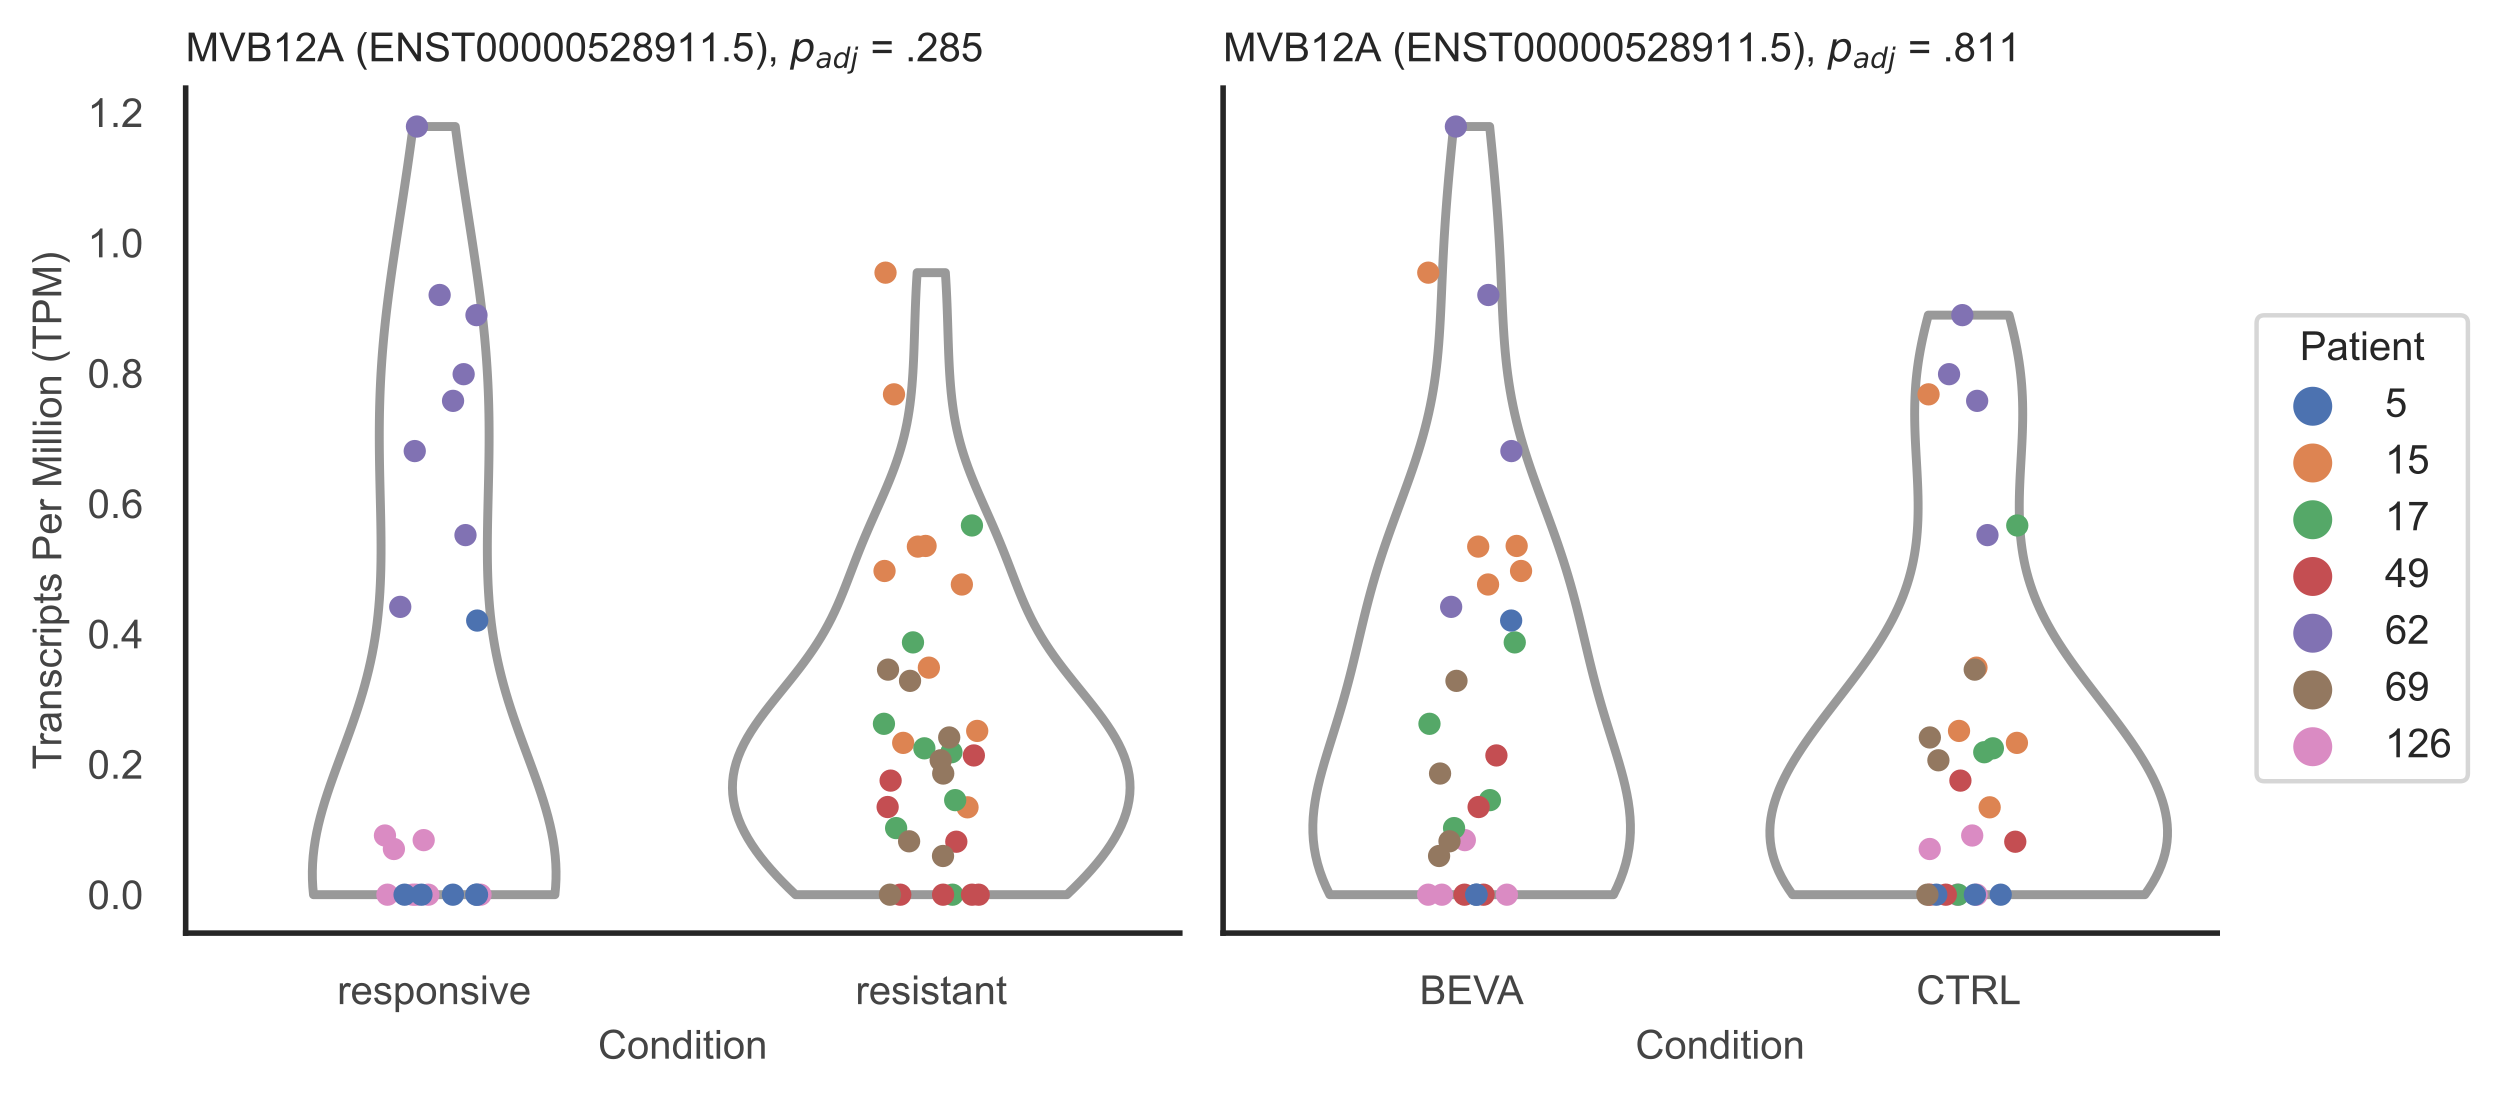 <?xml version="1.0" encoding="utf-8" standalone="no"?>
<!DOCTYPE svg PUBLIC "-//W3C//DTD SVG 1.1//EN"
  "http://www.w3.org/Graphics/SVG/1.1/DTD/svg11.dtd">
<!-- Created with matplotlib (https://matplotlib.org/) -->
<svg height="246.51pt" version="1.1" viewBox="0 0 560.896 246.51" width="560.896pt" xmlns="http://www.w3.org/2000/svg" xmlns:xlink="http://www.w3.org/1999/xlink">
 <defs>
  <style type="text/css">*{stroke-linecap:butt;stroke-linejoin:round;}</style>
 </defs>
 <g id="figure_1">
  <g id="patch_1">
   <path d="M 0 246.51 
L 560.896 246.51 
L 560.896 0 
L 0 0 
z
" style="fill:#ffffff;"/>
  </g>
  <g id="axes_1">
   <g id="patch_2">
    <path d="M 41.656 209.348 
L 264.694 209.348 
L 264.694 19.77 
L 41.656 19.77 
z
" style="fill:#ffffff;"/>
   </g>
   <g id="matplotlib.axis_1">
    <g id="xtick_1">
     <g id="text_1">
      <!-- responsive -->
      <g style="fill:#444444;" transform="translate(75.655 225.29)scale(0.09 -0.09)">
       <defs>
        <path d="M 6.5 0 
L 6.5 51.859 
L 14.406 51.859 
L 14.406 44 
Q 17.438 49.516 20 51.266 
Q 22.562 53.031 25.641 53.031 
Q 30.078 53.031 34.672 50.203 
L 31.641 42.047 
Q 28.422 43.953 25.203 43.953 
Q 22.312 43.953 20.016 42.219 
Q 17.719 40.484 16.75 37.406 
Q 15.281 32.719 15.281 27.156 
L 15.281 0 
z
" id="ArialMT-114"/>
        <path d="M 42.094 16.703 
L 51.172 15.578 
Q 49.031 7.625 43.219 3.219 
Q 37.406 -1.172 28.375 -1.172 
Q 17 -1.172 10.328 5.828 
Q 3.656 12.844 3.656 25.484 
Q 3.656 38.578 10.391 45.797 
Q 17.141 53.031 27.875 53.031 
Q 38.281 53.031 44.875 45.953 
Q 51.469 38.875 51.469 26.031 
Q 51.469 25.25 51.422 23.688 
L 12.75 23.688 
Q 13.234 15.141 17.578 10.594 
Q 21.922 6.062 28.422 6.062 
Q 33.25 6.062 36.672 8.594 
Q 40.094 11.141 42.094 16.703 
z
M 13.234 30.906 
L 42.188 30.906 
Q 41.609 37.453 38.875 40.719 
Q 34.672 45.797 27.984 45.797 
Q 21.922 45.797 17.797 41.75 
Q 13.672 37.703 13.234 30.906 
z
" id="ArialMT-101"/>
        <path d="M 3.078 15.484 
L 11.766 16.844 
Q 12.5 11.625 15.844 8.844 
Q 19.188 6.062 25.203 6.062 
Q 31.25 6.062 34.172 8.516 
Q 37.109 10.984 37.109 14.312 
Q 37.109 17.281 34.516 19 
Q 32.719 20.172 25.531 21.969 
Q 15.875 24.422 12.141 26.203 
Q 8.406 27.984 6.469 31.125 
Q 4.547 34.281 4.547 38.094 
Q 4.547 41.547 6.125 44.5 
Q 7.719 47.469 10.453 49.422 
Q 12.5 50.922 16.031 51.969 
Q 19.578 53.031 23.641 53.031 
Q 29.734 53.031 34.344 51.266 
Q 38.969 49.516 41.156 46.5 
Q 43.359 43.5 44.188 38.484 
L 35.594 37.312 
Q 35.016 41.312 32.203 43.547 
Q 29.391 45.797 24.266 45.797 
Q 18.219 45.797 15.625 43.797 
Q 13.031 41.797 13.031 39.109 
Q 13.031 37.406 14.109 36.031 
Q 15.188 34.625 17.484 33.688 
Q 18.797 33.203 25.25 31.453 
Q 34.578 28.953 38.25 27.359 
Q 41.938 25.781 44.031 22.75 
Q 46.141 19.734 46.141 15.234 
Q 46.141 10.844 43.578 6.953 
Q 41.016 3.078 36.172 0.953 
Q 31.344 -1.172 25.25 -1.172 
Q 15.141 -1.172 9.844 3.031 
Q 4.547 7.234 3.078 15.484 
z
" id="ArialMT-115"/>
        <path d="M 6.594 -19.875 
L 6.594 51.859 
L 14.594 51.859 
L 14.594 45.125 
Q 17.438 49.078 21 51.047 
Q 24.562 53.031 29.641 53.031 
Q 36.281 53.031 41.359 49.609 
Q 46.438 46.188 49.016 39.953 
Q 51.609 33.734 51.609 26.312 
Q 51.609 18.359 48.75 11.984 
Q 45.906 5.609 40.453 2.219 
Q 35.016 -1.172 29 -1.172 
Q 24.609 -1.172 21.109 0.688 
Q 17.625 2.547 15.375 5.375 
L 15.375 -19.875 
z
M 14.547 25.641 
Q 14.547 15.625 18.594 10.844 
Q 22.656 6.062 28.422 6.062 
Q 34.281 6.062 38.453 11.016 
Q 42.625 15.969 42.625 26.375 
Q 42.625 36.281 38.547 41.203 
Q 34.469 46.141 28.812 46.141 
Q 23.188 46.141 18.859 40.891 
Q 14.547 35.641 14.547 25.641 
z
" id="ArialMT-112"/>
        <path d="M 3.328 25.922 
Q 3.328 40.328 11.328 47.266 
Q 18.016 53.031 27.641 53.031 
Q 38.328 53.031 45.109 46.016 
Q 51.906 39.016 51.906 26.656 
Q 51.906 16.656 48.906 10.906 
Q 45.906 5.172 40.156 2 
Q 34.422 -1.172 27.641 -1.172 
Q 16.75 -1.172 10.031 5.812 
Q 3.328 12.797 3.328 25.922 
z
M 12.359 25.922 
Q 12.359 15.969 16.703 11.016 
Q 21.047 6.062 27.641 6.062 
Q 34.188 6.062 38.531 11.031 
Q 42.875 16.016 42.875 26.219 
Q 42.875 35.844 38.5 40.797 
Q 34.125 45.75 27.641 45.75 
Q 21.047 45.75 16.703 40.812 
Q 12.359 35.891 12.359 25.922 
z
" id="ArialMT-111"/>
        <path d="M 6.594 0 
L 6.594 51.859 
L 14.5 51.859 
L 14.5 44.484 
Q 20.219 53.031 31 53.031 
Q 35.688 53.031 39.625 51.344 
Q 43.562 49.656 45.516 46.922 
Q 47.469 44.188 48.25 40.438 
Q 48.734 37.984 48.734 31.891 
L 48.734 0 
L 39.938 0 
L 39.938 31.547 
Q 39.938 36.922 38.906 39.578 
Q 37.891 42.234 35.281 43.812 
Q 32.672 45.406 29.156 45.406 
Q 23.531 45.406 19.453 41.844 
Q 15.375 38.281 15.375 28.328 
L 15.375 0 
z
" id="ArialMT-110"/>
        <path d="M 6.641 61.469 
L 6.641 71.578 
L 15.438 71.578 
L 15.438 61.469 
z
M 6.641 0 
L 6.641 51.859 
L 15.438 51.859 
L 15.438 0 
z
" id="ArialMT-105"/>
        <path d="M 21 0 
L 1.266 51.859 
L 10.547 51.859 
L 21.688 20.797 
Q 23.484 15.766 25 10.359 
Q 26.172 14.453 28.266 20.219 
L 39.797 51.859 
L 48.828 51.859 
L 29.203 0 
z
" id="ArialMT-118"/>
       </defs>
       <use xlink:href="#ArialMT-114"/>
       <use x="33.301" xlink:href="#ArialMT-101"/>
       <use x="88.916" xlink:href="#ArialMT-115"/>
       <use x="138.916" xlink:href="#ArialMT-112"/>
       <use x="194.531" xlink:href="#ArialMT-111"/>
       <use x="250.146" xlink:href="#ArialMT-110"/>
       <use x="305.762" xlink:href="#ArialMT-115"/>
       <use x="355.762" xlink:href="#ArialMT-105"/>
       <use x="377.979" xlink:href="#ArialMT-118"/>
       <use x="427.979" xlink:href="#ArialMT-101"/>
      </g>
     </g>
    </g>
    <g id="xtick_2">
     <g id="text_2">
      <!-- resistant -->
      <g style="fill:#444444;" transform="translate(191.929 225.29)scale(0.09 -0.09)">
       <defs>
        <path d="M 25.781 7.859 
L 27.047 0.094 
Q 23.344 -0.688 20.406 -0.688 
Q 15.625 -0.688 12.984 0.828 
Q 10.359 2.344 9.281 4.812 
Q 8.203 7.281 8.203 15.188 
L 8.203 45.016 
L 1.766 45.016 
L 1.766 51.859 
L 8.203 51.859 
L 8.203 64.703 
L 16.938 69.969 
L 16.938 51.859 
L 25.781 51.859 
L 25.781 45.016 
L 16.938 45.016 
L 16.938 14.703 
Q 16.938 10.938 17.406 9.859 
Q 17.875 8.797 18.922 8.156 
Q 19.969 7.516 21.922 7.516 
Q 23.391 7.516 25.781 7.859 
z
" id="ArialMT-116"/>
        <path d="M 40.438 6.391 
Q 35.547 2.25 31.031 0.531 
Q 26.516 -1.172 21.344 -1.172 
Q 12.797 -1.172 8.203 3 
Q 3.609 7.172 3.609 13.672 
Q 3.609 17.484 5.344 20.625 
Q 7.078 23.781 9.891 25.688 
Q 12.703 27.594 16.219 28.562 
Q 18.797 29.25 24.031 29.891 
Q 34.672 31.156 39.703 32.906 
Q 39.75 34.719 39.75 35.203 
Q 39.75 40.578 37.25 42.781 
Q 33.891 45.75 27.25 45.75 
Q 21.047 45.75 18.094 43.578 
Q 15.141 41.406 13.719 35.891 
L 5.125 37.062 
Q 6.297 42.578 8.984 45.969 
Q 11.672 49.359 16.75 51.188 
Q 21.828 53.031 28.516 53.031 
Q 35.156 53.031 39.297 51.469 
Q 43.453 49.906 45.406 47.531 
Q 47.359 45.172 48.141 41.547 
Q 48.578 39.312 48.578 33.453 
L 48.578 21.734 
Q 48.578 9.469 49.141 6.219 
Q 49.703 2.984 51.375 0 
L 42.188 0 
Q 40.828 2.734 40.438 6.391 
z
M 39.703 26.031 
Q 34.906 24.078 25.344 22.703 
Q 19.922 21.922 17.672 20.938 
Q 15.438 19.969 14.203 18.094 
Q 12.984 16.219 12.984 13.922 
Q 12.984 10.406 15.641 8.062 
Q 18.312 5.719 23.438 5.719 
Q 28.516 5.719 32.469 7.938 
Q 36.422 10.156 38.281 14.016 
Q 39.703 17 39.703 22.797 
z
" id="ArialMT-97"/>
       </defs>
       <use xlink:href="#ArialMT-114"/>
       <use x="33.301" xlink:href="#ArialMT-101"/>
       <use x="88.916" xlink:href="#ArialMT-115"/>
       <use x="138.916" xlink:href="#ArialMT-105"/>
       <use x="161.133" xlink:href="#ArialMT-115"/>
       <use x="211.133" xlink:href="#ArialMT-116"/>
       <use x="238.916" xlink:href="#ArialMT-97"/>
       <use x="294.531" xlink:href="#ArialMT-110"/>
       <use x="350.146" xlink:href="#ArialMT-116"/>
      </g>
     </g>
    </g>
    <g id="text_3">
     <!-- Condition -->
     <g style="fill:#444444;" transform="translate(134.163 237.521)scale(0.09 -0.09)">
      <defs>
       <path d="M 58.797 25.094 
L 68.266 22.703 
Q 65.281 11.031 57.547 4.906 
Q 49.812 -1.219 38.625 -1.219 
Q 27.047 -1.219 19.797 3.484 
Q 12.547 8.203 8.766 17.141 
Q 4.984 26.078 4.984 36.328 
Q 4.984 47.516 9.25 55.828 
Q 13.531 64.156 21.406 68.469 
Q 29.297 72.797 38.766 72.797 
Q 49.516 72.797 56.828 67.328 
Q 64.156 61.859 67.047 51.953 
L 57.719 49.75 
Q 55.219 57.562 50.484 61.125 
Q 45.75 64.703 38.578 64.703 
Q 30.328 64.703 24.781 60.734 
Q 19.234 56.781 16.984 50.109 
Q 14.75 43.453 14.75 36.375 
Q 14.75 27.25 17.406 20.438 
Q 20.062 13.625 25.672 10.25 
Q 31.297 6.891 37.844 6.891 
Q 45.797 6.891 51.312 11.469 
Q 56.844 16.062 58.797 25.094 
z
" id="ArialMT-67"/>
       <path d="M 40.234 0 
L 40.234 6.547 
Q 35.297 -1.172 25.734 -1.172 
Q 19.531 -1.172 14.328 2.25 
Q 9.125 5.672 6.266 11.797 
Q 3.422 17.922 3.422 25.875 
Q 3.422 33.641 6 39.969 
Q 8.594 46.297 13.766 49.656 
Q 18.953 53.031 25.344 53.031 
Q 30.031 53.031 33.688 51.047 
Q 37.359 49.078 39.656 45.906 
L 39.656 71.578 
L 48.391 71.578 
L 48.391 0 
z
M 12.453 25.875 
Q 12.453 15.922 16.641 10.984 
Q 20.844 6.062 26.562 6.062 
Q 32.328 6.062 36.344 10.766 
Q 40.375 15.484 40.375 25.141 
Q 40.375 35.797 36.266 40.766 
Q 32.172 45.75 26.172 45.75 
Q 20.312 45.75 16.375 40.969 
Q 12.453 36.188 12.453 25.875 
z
" id="ArialMT-100"/>
      </defs>
      <use xlink:href="#ArialMT-67"/>
      <use x="72.217" xlink:href="#ArialMT-111"/>
      <use x="127.832" xlink:href="#ArialMT-110"/>
      <use x="183.447" xlink:href="#ArialMT-100"/>
      <use x="239.062" xlink:href="#ArialMT-105"/>
      <use x="261.279" xlink:href="#ArialMT-116"/>
      <use x="289.062" xlink:href="#ArialMT-105"/>
      <use x="311.279" xlink:href="#ArialMT-111"/>
      <use x="366.895" xlink:href="#ArialMT-110"/>
     </g>
    </g>
   </g>
   <g id="matplotlib.axis_2">
    <g id="ytick_1">
     <g id="text_4">
      <!-- 0.0 -->
      <g style="fill:#444444;" transform="translate(19.646 203.952)scale(0.09 -0.09)">
       <defs>
        <path d="M 4.156 35.297 
Q 4.156 48 6.766 55.734 
Q 9.375 63.484 14.516 67.672 
Q 19.672 71.875 27.484 71.875 
Q 33.25 71.875 37.594 69.547 
Q 41.938 67.234 44.766 62.859 
Q 47.609 58.5 49.219 52.219 
Q 50.828 45.953 50.828 35.297 
Q 50.828 22.703 48.234 14.969 
Q 45.656 7.234 40.5 3 
Q 35.359 -1.219 27.484 -1.219 
Q 17.141 -1.219 11.234 6.203 
Q 4.156 15.141 4.156 35.297 
z
M 13.188 35.297 
Q 13.188 17.672 17.312 11.828 
Q 21.438 6 27.484 6 
Q 33.547 6 37.672 11.859 
Q 41.797 17.719 41.797 35.297 
Q 41.797 52.984 37.672 58.781 
Q 33.547 64.594 27.391 64.594 
Q 21.344 64.594 17.719 59.469 
Q 13.188 52.938 13.188 35.297 
z
" id="ArialMT-48"/>
        <path d="M 9.078 0 
L 9.078 10.016 
L 19.094 10.016 
L 19.094 0 
z
" id="ArialMT-46"/>
       </defs>
       <use xlink:href="#ArialMT-48"/>
       <use x="55.615" xlink:href="#ArialMT-46"/>
       <use x="83.398" xlink:href="#ArialMT-48"/>
      </g>
     </g>
    </g>
    <g id="ytick_2">
     <g id="text_5">
      <!-- 0.2 -->
      <g style="fill:#444444;" transform="translate(19.646 174.708)scale(0.09 -0.09)">
       <defs>
        <path d="M 50.344 8.453 
L 50.344 0 
L 3.031 0 
Q 2.938 3.172 4.047 6.109 
Q 5.859 10.938 9.828 15.625 
Q 13.812 20.312 21.344 26.469 
Q 33.016 36.031 37.109 41.625 
Q 41.219 47.219 41.219 52.203 
Q 41.219 57.422 37.469 61 
Q 33.734 64.594 27.734 64.594 
Q 21.391 64.594 17.578 60.781 
Q 13.766 56.984 13.719 50.25 
L 4.688 51.172 
Q 5.609 61.281 11.656 66.578 
Q 17.719 71.875 27.938 71.875 
Q 38.234 71.875 44.234 66.156 
Q 50.25 60.453 50.25 52 
Q 50.25 47.703 48.484 43.547 
Q 46.734 39.406 42.656 34.812 
Q 38.578 30.219 29.109 22.219 
Q 21.188 15.578 18.938 13.203 
Q 16.703 10.844 15.234 8.453 
z
" id="ArialMT-50"/>
       </defs>
       <use xlink:href="#ArialMT-48"/>
       <use x="55.615" xlink:href="#ArialMT-46"/>
       <use x="83.398" xlink:href="#ArialMT-50"/>
      </g>
     </g>
    </g>
    <g id="ytick_3">
     <g id="text_6">
      <!-- 0.4 -->
      <g style="fill:#444444;" transform="translate(19.646 145.464)scale(0.09 -0.09)">
       <defs>
        <path d="M 32.328 0 
L 32.328 17.141 
L 1.266 17.141 
L 1.266 25.203 
L 33.938 71.578 
L 41.109 71.578 
L 41.109 25.203 
L 50.781 25.203 
L 50.781 17.141 
L 41.109 17.141 
L 41.109 0 
z
M 32.328 25.203 
L 32.328 57.469 
L 9.906 25.203 
z
" id="ArialMT-52"/>
       </defs>
       <use xlink:href="#ArialMT-48"/>
       <use x="55.615" xlink:href="#ArialMT-46"/>
       <use x="83.398" xlink:href="#ArialMT-52"/>
      </g>
     </g>
    </g>
    <g id="ytick_4">
     <g id="text_7">
      <!-- 0.6 -->
      <g style="fill:#444444;" transform="translate(19.646 116.22)scale(0.09 -0.09)">
       <defs>
        <path d="M 49.75 54.047 
L 41.016 53.375 
Q 39.844 58.547 37.703 60.891 
Q 34.125 64.656 28.906 64.656 
Q 24.703 64.656 21.531 62.312 
Q 17.391 59.281 14.984 53.469 
Q 12.594 47.656 12.5 36.922 
Q 15.672 41.75 20.266 44.094 
Q 24.859 46.438 29.891 46.438 
Q 38.672 46.438 44.844 39.969 
Q 51.031 33.5 51.031 23.25 
Q 51.031 16.5 48.125 10.719 
Q 45.219 4.938 40.141 1.859 
Q 35.062 -1.219 28.609 -1.219 
Q 17.625 -1.219 10.688 6.859 
Q 3.766 14.938 3.766 33.5 
Q 3.766 54.25 11.422 63.672 
Q 18.109 71.875 29.438 71.875 
Q 37.891 71.875 43.281 67.141 
Q 48.688 62.406 49.75 54.047 
z
M 13.875 23.188 
Q 13.875 18.656 15.797 14.5 
Q 17.719 10.359 21.188 8.172 
Q 24.656 6 28.469 6 
Q 34.031 6 38.031 10.484 
Q 42.047 14.984 42.047 22.703 
Q 42.047 30.125 38.078 34.391 
Q 34.125 38.672 28.125 38.672 
Q 22.172 38.672 18.016 34.391 
Q 13.875 30.125 13.875 23.188 
z
" id="ArialMT-54"/>
       </defs>
       <use xlink:href="#ArialMT-48"/>
       <use x="55.615" xlink:href="#ArialMT-46"/>
       <use x="83.398" xlink:href="#ArialMT-54"/>
      </g>
     </g>
    </g>
    <g id="ytick_5">
     <g id="text_8">
      <!-- 0.8 -->
      <g style="fill:#444444;" transform="translate(19.646 86.976)scale(0.09 -0.09)">
       <defs>
        <path d="M 17.672 38.812 
Q 12.203 40.828 9.562 44.531 
Q 6.938 48.25 6.938 53.422 
Q 6.938 61.234 12.547 66.547 
Q 18.172 71.875 27.484 71.875 
Q 36.859 71.875 42.578 66.422 
Q 48.297 60.984 48.297 53.172 
Q 48.297 48.188 45.672 44.5 
Q 43.062 40.828 37.75 38.812 
Q 44.344 36.672 47.781 31.875 
Q 51.219 27.094 51.219 20.453 
Q 51.219 11.281 44.719 5.031 
Q 38.234 -1.219 27.641 -1.219 
Q 17.047 -1.219 10.547 5.047 
Q 4.047 11.328 4.047 20.703 
Q 4.047 27.688 7.594 32.391 
Q 11.141 37.109 17.672 38.812 
z
M 15.922 53.719 
Q 15.922 48.641 19.188 45.406 
Q 22.469 42.188 27.688 42.188 
Q 32.766 42.188 36.016 45.375 
Q 39.266 48.578 39.266 53.219 
Q 39.266 58.062 35.906 61.359 
Q 32.562 64.656 27.594 64.656 
Q 22.562 64.656 19.234 61.422 
Q 15.922 58.203 15.922 53.719 
z
M 13.094 20.656 
Q 13.094 16.891 14.875 13.375 
Q 16.656 9.859 20.172 7.922 
Q 23.688 6 27.734 6 
Q 34.031 6 38.125 10.047 
Q 42.234 14.109 42.234 20.359 
Q 42.234 26.703 38.016 30.859 
Q 33.797 35.016 27.438 35.016 
Q 21.234 35.016 17.156 30.906 
Q 13.094 26.812 13.094 20.656 
z
" id="ArialMT-56"/>
       </defs>
       <use xlink:href="#ArialMT-48"/>
       <use x="55.615" xlink:href="#ArialMT-46"/>
       <use x="83.398" xlink:href="#ArialMT-56"/>
      </g>
     </g>
    </g>
    <g id="ytick_6">
     <g id="text_9">
      <!-- 1.0 -->
      <g style="fill:#444444;" transform="translate(19.646 57.732)scale(0.09 -0.09)">
       <defs>
        <path d="M 37.25 0 
L 28.469 0 
L 28.469 56 
Q 25.297 52.984 20.141 49.953 
Q 14.984 46.922 10.891 45.406 
L 10.891 53.906 
Q 18.266 57.375 23.781 62.297 
Q 29.297 67.234 31.594 71.875 
L 37.25 71.875 
z
" id="ArialMT-49"/>
       </defs>
       <use xlink:href="#ArialMT-49"/>
       <use x="55.615" xlink:href="#ArialMT-46"/>
       <use x="83.398" xlink:href="#ArialMT-48"/>
      </g>
     </g>
    </g>
    <g id="ytick_7">
     <g id="text_10">
      <!-- 1.2 -->
      <g style="fill:#444444;" transform="translate(19.646 28.488)scale(0.09 -0.09)">
       <use xlink:href="#ArialMT-49"/>
       <use x="55.615" xlink:href="#ArialMT-46"/>
       <use x="83.398" xlink:href="#ArialMT-50"/>
      </g>
     </g>
    </g>
    <g id="text_11">
     <!-- Transcripts Per Million (TPM) -->
     <g style="fill:#444444;" transform="translate(13.752 172.644)rotate(-90)scale(0.09 -0.09)">
      <defs>
       <path d="M 25.922 0 
L 25.922 63.141 
L 2.344 63.141 
L 2.344 71.578 
L 59.078 71.578 
L 59.078 63.141 
L 35.406 63.141 
L 35.406 0 
z
" id="ArialMT-84"/>
       <path d="M 40.438 19 
L 49.078 17.875 
Q 47.656 8.938 41.812 3.875 
Q 35.984 -1.172 27.484 -1.172 
Q 16.844 -1.172 10.375 5.781 
Q 3.906 12.75 3.906 25.734 
Q 3.906 34.125 6.688 40.422 
Q 9.469 46.734 15.156 49.875 
Q 20.844 53.031 27.547 53.031 
Q 35.984 53.031 41.359 48.75 
Q 46.734 44.484 48.25 36.625 
L 39.703 35.297 
Q 38.484 40.531 35.375 43.156 
Q 32.281 45.797 27.875 45.797 
Q 21.234 45.797 17.078 41.031 
Q 12.938 36.281 12.938 25.984 
Q 12.938 15.531 16.938 10.797 
Q 20.953 6.062 27.391 6.062 
Q 32.562 6.062 36.031 9.234 
Q 39.5 12.406 40.438 19 
z
" id="ArialMT-99"/>
       <path id="ArialMT-32"/>
       <path d="M 7.719 0 
L 7.719 71.578 
L 34.719 71.578 
Q 41.844 71.578 45.609 70.906 
Q 50.875 70.016 54.438 67.547 
Q 58.016 65.094 60.188 60.641 
Q 62.359 56.203 62.359 50.875 
Q 62.359 41.75 56.547 35.422 
Q 50.734 29.109 35.547 29.109 
L 17.188 29.109 
L 17.188 0 
z
M 17.188 37.547 
L 35.688 37.547 
Q 44.875 37.547 48.734 40.969 
Q 52.594 44.391 52.594 50.594 
Q 52.594 55.078 50.312 58.266 
Q 48.047 61.469 44.344 62.5 
Q 41.938 63.141 35.5 63.141 
L 17.188 63.141 
z
" id="ArialMT-80"/>
       <path d="M 7.422 0 
L 7.422 71.578 
L 21.688 71.578 
L 38.625 20.906 
Q 40.969 13.812 42.047 10.297 
Q 43.266 14.203 45.844 21.781 
L 62.984 71.578 
L 75.734 71.578 
L 75.734 0 
L 66.609 0 
L 66.609 59.906 
L 45.797 0 
L 37.25 0 
L 16.547 60.938 
L 16.547 0 
z
" id="ArialMT-77"/>
       <path d="M 6.391 0 
L 6.391 71.578 
L 15.188 71.578 
L 15.188 0 
z
" id="ArialMT-108"/>
       <path d="M 23.391 -21.047 
Q 16.109 -11.859 11.078 0.438 
Q 6.062 12.75 6.062 25.922 
Q 6.062 37.547 9.812 48.188 
Q 14.203 60.547 23.391 72.797 
L 29.688 72.797 
Q 23.781 62.641 21.875 58.297 
Q 18.891 51.562 17.188 44.234 
Q 15.094 35.109 15.094 25.875 
Q 15.094 2.391 29.688 -21.047 
z
" id="ArialMT-40"/>
       <path d="M 12.359 -21.047 
L 6.062 -21.047 
Q 20.656 2.391 20.656 25.875 
Q 20.656 35.062 18.562 44.094 
Q 16.891 51.422 13.922 58.156 
Q 12.016 62.547 6.062 72.797 
L 12.359 72.797 
Q 21.531 60.547 25.922 48.188 
Q 29.688 37.547 29.688 25.922 
Q 29.688 12.75 24.625 0.438 
Q 19.578 -11.859 12.359 -21.047 
z
" id="ArialMT-41"/>
      </defs>
      <use xlink:href="#ArialMT-84"/>
      <use x="57.334" xlink:href="#ArialMT-114"/>
      <use x="90.635" xlink:href="#ArialMT-97"/>
      <use x="146.25" xlink:href="#ArialMT-110"/>
      <use x="201.865" xlink:href="#ArialMT-115"/>
      <use x="251.865" xlink:href="#ArialMT-99"/>
      <use x="301.865" xlink:href="#ArialMT-114"/>
      <use x="335.166" xlink:href="#ArialMT-105"/>
      <use x="357.383" xlink:href="#ArialMT-112"/>
      <use x="412.998" xlink:href="#ArialMT-116"/>
      <use x="440.781" xlink:href="#ArialMT-115"/>
      <use x="490.781" xlink:href="#ArialMT-32"/>
      <use x="518.564" xlink:href="#ArialMT-80"/>
      <use x="585.264" xlink:href="#ArialMT-101"/>
      <use x="640.879" xlink:href="#ArialMT-114"/>
      <use x="674.18" xlink:href="#ArialMT-32"/>
      <use x="701.963" xlink:href="#ArialMT-77"/>
      <use x="785.264" xlink:href="#ArialMT-105"/>
      <use x="807.48" xlink:href="#ArialMT-108"/>
      <use x="829.697" xlink:href="#ArialMT-108"/>
      <use x="851.914" xlink:href="#ArialMT-105"/>
      <use x="874.131" xlink:href="#ArialMT-111"/>
      <use x="929.746" xlink:href="#ArialMT-110"/>
      <use x="985.361" xlink:href="#ArialMT-32"/>
      <use x="1013.145" xlink:href="#ArialMT-40"/>
      <use x="1046.445" xlink:href="#ArialMT-84"/>
      <use x="1107.529" xlink:href="#ArialMT-80"/>
      <use x="1174.229" xlink:href="#ArialMT-77"/>
      <use x="1257.529" xlink:href="#ArialMT-41"/>
     </g>
    </g>
   </g>
   <g id="PolyCollection_1">
    <defs>
     <path d="M 124.495 -45.779 
L 70.336 -45.779 
L 70.176 -47.52 
L 70.089 -49.26 
L 70.076 -51.001 
L 70.136 -52.742 
L 70.266 -54.483 
L 70.465 -56.224 
L 70.728 -57.965 
L 71.053 -59.706 
L 71.434 -61.446 
L 71.868 -63.187 
L 72.348 -64.928 
L 72.87 -66.669 
L 73.428 -68.41 
L 74.015 -70.151 
L 74.625 -71.891 
L 75.254 -73.632 
L 75.894 -75.373 
L 76.54 -77.114 
L 77.187 -78.855 
L 77.829 -80.596 
L 78.462 -82.337 
L 79.08 -84.077 
L 79.68 -85.818 
L 80.258 -87.559 
L 80.812 -89.3 
L 81.337 -91.041 
L 81.833 -92.782 
L 82.297 -94.522 
L 82.728 -96.263 
L 83.125 -98.004 
L 83.489 -99.745 
L 83.818 -101.486 
L 84.113 -103.227 
L 84.375 -104.968 
L 84.605 -106.708 
L 84.804 -108.449 
L 84.974 -110.19 
L 85.116 -111.931 
L 85.232 -113.672 
L 85.324 -115.413 
L 85.393 -117.153 
L 85.443 -118.894 
L 85.474 -120.635 
L 85.49 -122.376 
L 85.492 -124.117 
L 85.481 -125.858 
L 85.461 -127.599 
L 85.433 -129.339 
L 85.399 -131.08 
L 85.361 -132.821 
L 85.32 -134.562 
L 85.279 -136.303 
L 85.239 -138.044 
L 85.201 -139.784 
L 85.167 -141.525 
L 85.138 -143.266 
L 85.116 -145.007 
L 85.101 -146.748 
L 85.095 -148.489 
L 85.099 -150.229 
L 85.114 -151.97 
L 85.14 -153.711 
L 85.179 -155.452 
L 85.23 -157.193 
L 85.294 -158.934 
L 85.372 -160.675 
L 85.463 -162.415 
L 85.569 -164.156 
L 85.688 -165.897 
L 85.821 -167.638 
L 85.968 -169.379 
L 86.127 -171.12 
L 86.3 -172.86 
L 86.485 -174.601 
L 86.681 -176.342 
L 86.889 -178.083 
L 87.106 -179.824 
L 87.333 -181.565 
L 87.568 -183.306 
L 87.811 -185.046 
L 88.06 -186.787 
L 88.315 -188.528 
L 88.575 -190.269 
L 88.838 -192.01 
L 89.103 -193.751 
L 89.371 -195.491 
L 89.639 -197.232 
L 89.908 -198.973 
L 90.176 -200.714 
L 90.442 -202.455 
L 90.706 -204.196 
L 90.967 -205.937 
L 91.225 -207.677 
L 91.48 -209.418 
L 91.73 -211.159 
L 91.975 -212.9 
L 92.215 -214.641 
L 92.451 -216.382 
L 92.681 -218.122 
L 102.15 -218.122 
L 102.15 -218.122 
L 102.38 -216.382 
L 102.615 -214.641 
L 102.856 -212.9 
L 103.101 -211.159 
L 103.351 -209.418 
L 103.605 -207.677 
L 103.864 -205.937 
L 104.125 -204.196 
L 104.389 -202.455 
L 104.655 -200.714 
L 104.923 -198.973 
L 105.191 -197.232 
L 105.46 -195.491 
L 105.727 -193.751 
L 105.993 -192.01 
L 106.256 -190.269 
L 106.516 -188.528 
L 106.771 -186.787 
L 107.02 -185.046 
L 107.263 -183.306 
L 107.498 -181.565 
L 107.725 -179.824 
L 107.942 -178.083 
L 108.15 -176.342 
L 108.346 -174.601 
L 108.531 -172.86 
L 108.704 -171.12 
L 108.863 -169.379 
L 109.01 -167.638 
L 109.143 -165.897 
L 109.262 -164.156 
L 109.368 -162.415 
L 109.459 -160.675 
L 109.537 -158.934 
L 109.601 -157.193 
L 109.652 -155.452 
L 109.691 -153.711 
L 109.717 -151.97 
L 109.731 -150.229 
L 109.736 -148.489 
L 109.73 -146.748 
L 109.715 -145.007 
L 109.693 -143.266 
L 109.664 -141.525 
L 109.63 -139.784 
L 109.592 -138.044 
L 109.552 -136.303 
L 109.511 -134.562 
L 109.47 -132.821 
L 109.432 -131.08 
L 109.398 -129.339 
L 109.37 -127.599 
L 109.35 -125.858 
L 109.339 -124.117 
L 109.341 -122.376 
L 109.356 -120.635 
L 109.388 -118.894 
L 109.437 -117.153 
L 109.507 -115.413 
L 109.599 -113.672 
L 109.715 -111.931 
L 109.857 -110.19 
L 110.027 -108.449 
L 110.226 -106.708 
L 110.456 -104.968 
L 110.718 -103.227 
L 111.013 -101.486 
L 111.342 -99.745 
L 111.706 -98.004 
L 112.103 -96.263 
L 112.534 -94.522 
L 112.998 -92.782 
L 113.494 -91.041 
L 114.019 -89.3 
L 114.573 -87.559 
L 115.151 -85.818 
L 115.751 -84.077 
L 116.369 -82.337 
L 117.002 -80.596 
L 117.644 -78.855 
L 118.291 -77.114 
L 118.937 -75.373 
L 119.577 -73.632 
L 120.206 -71.891 
L 120.816 -70.151 
L 121.403 -68.41 
L 121.961 -66.669 
L 122.483 -64.928 
L 122.963 -63.187 
L 123.397 -61.446 
L 123.778 -59.706 
L 124.103 -57.965 
L 124.366 -56.224 
L 124.565 -54.483 
L 124.695 -52.742 
L 124.755 -51.001 
L 124.742 -49.26 
L 124.655 -47.52 
L 124.495 -45.779 
z
" id="m83d7c4ab72" style="stroke:#999999;stroke-width:2;"/>
    </defs>
    <g clip-path="url(#p128e9a7306)">
     <use style="fill:#ffffff;stroke:#999999;stroke-width:2;" x="0" xlink:href="#m83d7c4ab72" y="246.51"/>
    </g>
   </g>
   <g id="PolyCollection_2">
    <defs>
     <path d="M 239.381 -45.779 
L 178.488 -45.779 
L 177.022 -47.188 
L 175.611 -48.598 
L 174.262 -50.008 
L 172.981 -51.417 
L 171.773 -52.827 
L 170.645 -54.237 
L 169.598 -55.647 
L 168.638 -57.056 
L 167.767 -58.466 
L 166.988 -59.876 
L 166.303 -61.285 
L 165.716 -62.695 
L 165.229 -64.105 
L 164.845 -65.514 
L 164.565 -66.924 
L 164.392 -68.334 
L 164.327 -69.743 
L 164.372 -71.153 
L 164.527 -72.563 
L 164.792 -73.972 
L 165.166 -75.382 
L 165.646 -76.792 
L 166.228 -78.201 
L 166.907 -79.611 
L 167.677 -81.021 
L 168.53 -82.43 
L 169.457 -83.84 
L 170.448 -85.25 
L 171.493 -86.659 
L 172.581 -88.069 
L 173.698 -89.479 
L 174.834 -90.888 
L 175.976 -92.298 
L 177.114 -93.708 
L 178.236 -95.118 
L 179.334 -96.527 
L 180.398 -97.937 
L 181.422 -99.347 
L 182.401 -100.756 
L 183.331 -102.166 
L 184.21 -103.576 
L 185.036 -104.985 
L 185.812 -106.395 
L 186.54 -107.805 
L 187.223 -109.214 
L 187.868 -110.624 
L 188.478 -112.034 
L 189.061 -113.443 
L 189.624 -114.853 
L 190.173 -116.263 
L 190.714 -117.672 
L 191.254 -119.082 
L 191.797 -120.492 
L 192.348 -121.901 
L 192.91 -123.311 
L 193.484 -124.721 
L 194.073 -126.13 
L 194.674 -127.54 
L 195.286 -128.95 
L 195.908 -130.359 
L 196.535 -131.769 
L 197.162 -133.179 
L 197.787 -134.589 
L 198.402 -135.998 
L 199.004 -137.408 
L 199.587 -138.818 
L 200.147 -140.227 
L 200.681 -141.637 
L 201.183 -143.047 
L 201.653 -144.456 
L 202.088 -145.866 
L 202.487 -147.276 
L 202.85 -148.685 
L 203.177 -150.095 
L 203.47 -151.505 
L 203.729 -152.914 
L 203.957 -154.324 
L 204.156 -155.734 
L 204.328 -157.143 
L 204.478 -158.553 
L 204.606 -159.963 
L 204.715 -161.372 
L 204.809 -162.782 
L 204.89 -164.192 
L 204.959 -165.601 
L 205.02 -167.011 
L 205.073 -168.421 
L 205.122 -169.83 
L 205.167 -171.24 
L 205.211 -172.65 
L 205.254 -174.06 
L 205.3 -175.469 
L 205.348 -176.879 
L 205.401 -178.289 
L 205.459 -179.698 
L 205.524 -181.108 
L 205.597 -182.518 
L 205.678 -183.927 
L 205.768 -185.337 
L 212.101 -185.337 
L 212.101 -185.337 
L 212.191 -183.927 
L 212.272 -182.518 
L 212.345 -181.108 
L 212.41 -179.698 
L 212.468 -178.289 
L 212.521 -176.879 
L 212.569 -175.469 
L 212.615 -174.06 
L 212.659 -172.65 
L 212.702 -171.24 
L 212.747 -169.83 
L 212.796 -168.421 
L 212.849 -167.011 
L 212.91 -165.601 
L 212.979 -164.192 
L 213.06 -162.782 
L 213.154 -161.372 
L 213.263 -159.963 
L 213.391 -158.553 
L 213.541 -157.143 
L 213.713 -155.734 
L 213.912 -154.324 
L 214.14 -152.914 
L 214.399 -151.505 
L 214.692 -150.095 
L 215.019 -148.685 
L 215.382 -147.276 
L 215.781 -145.866 
L 216.216 -144.456 
L 216.686 -143.047 
L 217.189 -141.637 
L 217.722 -140.227 
L 218.282 -138.818 
L 218.865 -137.408 
L 219.467 -135.998 
L 220.083 -134.589 
L 220.707 -133.179 
L 221.334 -131.769 
L 221.961 -130.359 
L 222.583 -128.95 
L 223.195 -127.54 
L 223.796 -126.13 
L 224.385 -124.721 
L 224.959 -123.311 
L 225.521 -121.901 
L 226.072 -120.492 
L 226.615 -119.082 
L 227.155 -117.672 
L 227.696 -116.263 
L 228.245 -114.853 
L 228.808 -113.443 
L 229.391 -112.034 
L 230.002 -110.624 
L 230.646 -109.214 
L 231.329 -107.805 
L 232.057 -106.395 
L 232.833 -104.985 
L 233.659 -103.576 
L 234.538 -102.166 
L 235.468 -100.756 
L 236.447 -99.347 
L 237.471 -97.937 
L 238.536 -96.527 
L 239.633 -95.118 
L 240.755 -93.708 
L 241.893 -92.298 
L 243.035 -90.888 
L 244.171 -89.479 
L 245.288 -88.069 
L 246.376 -86.659 
L 247.421 -85.25 
L 248.412 -83.84 
L 249.339 -82.43 
L 250.192 -81.021 
L 250.962 -79.611 
L 251.641 -78.201 
L 252.223 -76.792 
L 252.703 -75.382 
L 253.077 -73.972 
L 253.342 -72.563 
L 253.497 -71.153 
L 253.542 -69.743 
L 253.478 -68.334 
L 253.304 -66.924 
L 253.024 -65.514 
L 252.64 -64.105 
L 252.153 -62.695 
L 251.566 -61.285 
L 250.881 -59.876 
L 250.102 -58.466 
L 249.231 -57.056 
L 248.271 -55.647 
L 247.224 -54.237 
L 246.096 -52.827 
L 244.888 -51.417 
L 243.607 -50.008 
L 242.258 -48.598 
L 240.847 -47.188 
L 239.381 -45.779 
z
" id="m845ed8037c" style="stroke:#999999;stroke-width:2;"/>
    </defs>
    <g clip-path="url(#p128e9a7306)">
     <use style="fill:#ffffff;stroke:#999999;stroke-width:2;" x="0" xlink:href="#m845ed8037c" y="246.51"/>
    </g>
   </g>
   <g id="PathCollection_1"/>
   <g id="PathCollection_2"/>
   <g id="PathCollection_3"/>
   <g id="PathCollection_4"/>
   <g id="PathCollection_5"/>
   <g id="PathCollection_6"/>
   <g id="PathCollection_7"/>
   <g id="patch_3">
    <path d="M 41.656 209.348 
L 41.656 19.77 
" style="fill:none;stroke:#262626;stroke-linecap:square;stroke-linejoin:miter;stroke-width:1.25;"/>
   </g>
   <g id="patch_4">
    <path d="M 41.656 209.348 
L 264.694 209.348 
" style="fill:none;stroke:#262626;stroke-linecap:square;stroke-linejoin:miter;stroke-width:1.25;"/>
   </g>
   <g id="PathCollection_8">
    <defs>
     <path d="M 0 2.5 
C 0.663 2.5 1.299 2.237 1.768 1.768 
C 2.237 1.299 2.5 0.663 2.5 -0 
C 2.5 -0.663 2.237 -1.299 1.768 -1.768 
C 1.299 -2.237 0.663 -2.5 0 -2.5 
C -0.663 -2.5 -1.299 -2.237 -1.768 -1.768 
C -2.237 -1.299 -2.5 -0.663 -2.5 0 
C -2.5 0.663 -2.237 1.299 -1.768 1.768 
C -1.299 2.237 -0.663 2.5 0 2.5 
z
" id="C0_0_9f9fb2dfe5"/>
    </defs>
    <g clip-path="url(#p128e9a7306)">
     <use style="fill:#da8bc3;" x="107.805" xlink:href="#C0_0_9f9fb2dfe5" y="200.731"/>
    </g>
    <g clip-path="url(#p128e9a7306)">
     <use style="fill:#da8bc3;" x="86.923" xlink:href="#C0_0_9f9fb2dfe5" y="200.731"/>
    </g>
    <g clip-path="url(#p128e9a7306)">
     <use style="fill:#da8bc3;" x="93.372" xlink:href="#C0_0_9f9fb2dfe5" y="200.731"/>
    </g>
    <g clip-path="url(#p128e9a7306)">
     <use style="fill:#da8bc3;" x="95.058" xlink:href="#C0_0_9f9fb2dfe5" y="188.489"/>
    </g>
    <g clip-path="url(#p128e9a7306)">
     <use style="fill:#da8bc3;" x="86.368" xlink:href="#C0_0_9f9fb2dfe5" y="187.452"/>
    </g>
    <g clip-path="url(#p128e9a7306)">
     <use style="fill:#da8bc3;" x="96.085" xlink:href="#C0_0_9f9fb2dfe5" y="200.731"/>
    </g>
    <g clip-path="url(#p128e9a7306)">
     <use style="fill:#da8bc3;" x="88.375" xlink:href="#C0_0_9f9fb2dfe5" y="190.48"/>
    </g>
    <g clip-path="url(#p128e9a7306)">
     <use style="fill:#da8bc3;" x="92.607" xlink:href="#C0_0_9f9fb2dfe5" y="200.731"/>
    </g>
    <g clip-path="url(#p128e9a7306)">
     <use style="fill:#4c72b0;" x="94.555" xlink:href="#C0_0_9f9fb2dfe5" y="200.731"/>
    </g>
    <g clip-path="url(#p128e9a7306)">
     <use style="fill:#4c72b0;" x="107.066" xlink:href="#C0_0_9f9fb2dfe5" y="139.228"/>
    </g>
    <g clip-path="url(#p128e9a7306)">
     <use style="fill:#4c72b0;" x="90.767" xlink:href="#C0_0_9f9fb2dfe5" y="200.731"/>
    </g>
    <g clip-path="url(#p128e9a7306)">
     <use style="fill:#4c72b0;" x="107.024" xlink:href="#C0_0_9f9fb2dfe5" y="200.731"/>
    </g>
    <g clip-path="url(#p128e9a7306)">
     <use style="fill:#4c72b0;" x="101.616" xlink:href="#C0_0_9f9fb2dfe5" y="200.731"/>
    </g>
    <g clip-path="url(#p128e9a7306)">
     <use style="fill:#4c72b0;" x="106.86" xlink:href="#C0_0_9f9fb2dfe5" y="200.731"/>
    </g>
    <g clip-path="url(#p128e9a7306)">
     <use style="fill:#8172b3;" x="93.548" xlink:href="#C0_0_9f9fb2dfe5" y="28.387"/>
    </g>
    <g clip-path="url(#p128e9a7306)">
     <use style="fill:#8172b3;" x="93.053" xlink:href="#C0_0_9f9fb2dfe5" y="101.201"/>
    </g>
    <g clip-path="url(#p128e9a7306)">
     <use style="fill:#8172b3;" x="98.638" xlink:href="#C0_0_9f9fb2dfe5" y="66.183"/>
    </g>
    <g clip-path="url(#p128e9a7306)">
     <use style="fill:#8172b3;" x="89.798" xlink:href="#C0_0_9f9fb2dfe5" y="136.155"/>
    </g>
    <g clip-path="url(#p128e9a7306)">
     <use style="fill:#8172b3;" x="101.648" xlink:href="#C0_0_9f9fb2dfe5" y="89.937"/>
    </g>
    <g clip-path="url(#p128e9a7306)">
     <use style="fill:#8172b3;" x="104.023" xlink:href="#C0_0_9f9fb2dfe5" y="83.949"/>
    </g>
    <g clip-path="url(#p128e9a7306)">
     <use style="fill:#8172b3;" x="106.902" xlink:href="#C0_0_9f9fb2dfe5" y="70.701"/>
    </g>
    <g clip-path="url(#p128e9a7306)">
     <use style="fill:#8172b3;" x="104.436" xlink:href="#C0_0_9f9fb2dfe5" y="120.054"/>
    </g>
   </g>
   <g id="PathCollection_9">
    <defs>
     <path d="M 0 2.5 
C 0.663 2.5 1.299 2.237 1.768 1.768 
C 2.237 1.299 2.5 0.663 2.5 -0 
C 2.5 -0.663 2.237 -1.299 1.768 -1.768 
C 1.299 -2.237 0.663 -2.5 0 -2.5 
C -0.663 -2.5 -1.299 -2.237 -1.768 -1.768 
C -2.237 -1.299 -2.5 -0.663 -2.5 0 
C -2.5 0.663 -2.237 1.299 -1.768 1.768 
C -1.299 2.237 -0.663 2.5 0 2.5 
z
" id="C1_0_d1e1a98e93"/>
    </defs>
    <g clip-path="url(#p128e9a7306)">
     <use style="fill:#dd8452;" x="207.66" xlink:href="#C1_0_d1e1a98e93" y="122.488"/>
    </g>
    <g clip-path="url(#p128e9a7306)">
     <use style="fill:#dd8452;" x="215.802" xlink:href="#C1_0_d1e1a98e93" y="131.136"/>
    </g>
    <g clip-path="url(#p128e9a7306)">
     <use style="fill:#dd8452;" x="205.935" xlink:href="#C1_0_d1e1a98e93" y="122.633"/>
    </g>
    <g clip-path="url(#p128e9a7306)">
     <use style="fill:#dd8452;" x="198.674" xlink:href="#C1_0_d1e1a98e93" y="61.173"/>
    </g>
    <g clip-path="url(#p128e9a7306)">
     <use style="fill:#dd8452;" x="198.452" xlink:href="#C1_0_d1e1a98e93" y="128.104"/>
    </g>
    <g clip-path="url(#p128e9a7306)">
     <use style="fill:#dd8452;" x="200.575" xlink:href="#C1_0_d1e1a98e93" y="88.474"/>
    </g>
    <g clip-path="url(#p128e9a7306)">
     <use style="fill:#dd8452;" x="219.245" xlink:href="#C1_0_d1e1a98e93" y="163.988"/>
    </g>
    <g clip-path="url(#p128e9a7306)">
     <use style="fill:#dd8452;" x="217.071" xlink:href="#C1_0_d1e1a98e93" y="181.128"/>
    </g>
    <g clip-path="url(#p128e9a7306)">
     <use style="fill:#dd8452;" x="208.4" xlink:href="#C1_0_d1e1a98e93" y="149.791"/>
    </g>
    <g clip-path="url(#p128e9a7306)">
     <use style="fill:#dd8452;" x="202.641" xlink:href="#C1_0_d1e1a98e93" y="166.672"/>
    </g>
    <g clip-path="url(#p128e9a7306)">
     <use style="fill:#55a868;" x="198.319" xlink:href="#C1_0_d1e1a98e93" y="162.393"/>
    </g>
    <g clip-path="url(#p128e9a7306)">
     <use style="fill:#55a868;" x="201.053" xlink:href="#C1_0_d1e1a98e93" y="185.789"/>
    </g>
    <g clip-path="url(#p128e9a7306)">
     <use style="fill:#55a868;" x="204.836" xlink:href="#C1_0_d1e1a98e93" y="144.127"/>
    </g>
    <g clip-path="url(#p128e9a7306)">
     <use style="fill:#55a868;" x="214.304" xlink:href="#C1_0_d1e1a98e93" y="179.516"/>
    </g>
    <g clip-path="url(#p128e9a7306)">
     <use style="fill:#55a868;" x="218.063" xlink:href="#C1_0_d1e1a98e93" y="117.892"/>
    </g>
    <g clip-path="url(#p128e9a7306)">
     <use style="fill:#55a868;" x="213.693" xlink:href="#C1_0_d1e1a98e93" y="200.731"/>
    </g>
    <g clip-path="url(#p128e9a7306)">
     <use style="fill:#55a868;" x="213.466" xlink:href="#C1_0_d1e1a98e93" y="168.769"/>
    </g>
    <g clip-path="url(#p128e9a7306)">
     <use style="fill:#55a868;" x="207.387" xlink:href="#C1_0_d1e1a98e93" y="167.892"/>
    </g>
    <g clip-path="url(#p128e9a7306)">
     <use style="fill:#c44e52;" x="199.15" xlink:href="#C1_0_d1e1a98e93" y="181.061"/>
    </g>
    <g clip-path="url(#p128e9a7306)">
     <use style="fill:#c44e52;" x="219.569" xlink:href="#C1_0_d1e1a98e93" y="200.731"/>
    </g>
    <g clip-path="url(#p128e9a7306)">
     <use style="fill:#c44e52;" x="218.493" xlink:href="#C1_0_d1e1a98e93" y="169.49"/>
    </g>
    <g clip-path="url(#p128e9a7306)">
     <use style="fill:#c44e52;" x="211.585" xlink:href="#C1_0_d1e1a98e93" y="200.731"/>
    </g>
    <g clip-path="url(#p128e9a7306)">
     <use style="fill:#c44e52;" x="214.557" xlink:href="#C1_0_d1e1a98e93" y="188.847"/>
    </g>
    <g clip-path="url(#p128e9a7306)">
     <use style="fill:#c44e52;" x="199.819" xlink:href="#C1_0_d1e1a98e93" y="175.137"/>
    </g>
    <g clip-path="url(#p128e9a7306)">
     <use style="fill:#c44e52;" x="218.079" xlink:href="#C1_0_d1e1a98e93" y="200.731"/>
    </g>
    <g clip-path="url(#p128e9a7306)">
     <use style="fill:#c44e52;" x="201.979" xlink:href="#C1_0_d1e1a98e93" y="200.731"/>
    </g>
    <g clip-path="url(#p128e9a7306)">
     <use style="fill:#937860;" x="204.174" xlink:href="#C1_0_d1e1a98e93" y="152.757"/>
    </g>
    <g clip-path="url(#p128e9a7306)">
     <use style="fill:#937860;" x="203.966" xlink:href="#C1_0_d1e1a98e93" y="188.753"/>
    </g>
    <g clip-path="url(#p128e9a7306)">
     <use style="fill:#937860;" x="211.619" xlink:href="#C1_0_d1e1a98e93" y="173.548"/>
    </g>
    <g clip-path="url(#p128e9a7306)">
     <use style="fill:#937860;" x="211.572" xlink:href="#C1_0_d1e1a98e93" y="192.047"/>
    </g>
    <g clip-path="url(#p128e9a7306)">
     <use style="fill:#937860;" x="211.046" xlink:href="#C1_0_d1e1a98e93" y="170.577"/>
    </g>
    <g clip-path="url(#p128e9a7306)">
     <use style="fill:#937860;" x="212.964" xlink:href="#C1_0_d1e1a98e93" y="165.458"/>
    </g>
    <g clip-path="url(#p128e9a7306)">
     <use style="fill:#937860;" x="199.662" xlink:href="#C1_0_d1e1a98e93" y="200.731"/>
    </g>
    <g clip-path="url(#p128e9a7306)">
     <use style="fill:#937860;" x="199.239" xlink:href="#C1_0_d1e1a98e93" y="150.236"/>
    </g>
   </g>
   <g id="text_12">
    <!-- MVB12A (ENST00000528911.5), $p_{adj}$ = .285 -->
    <g style="fill:#262626;" transform="translate(41.656 13.77)scale(0.09 -0.09)">
     <defs>
      <path d="M 28.172 0 
L 0.438 71.578 
L 10.688 71.578 
L 29.297 19.578 
Q 31.547 13.328 33.062 7.859 
Q 34.719 13.719 36.922 19.578 
L 56.25 71.578 
L 65.922 71.578 
L 37.891 0 
z
" id="ArialMT-86"/>
      <path d="M 7.328 0 
L 7.328 71.578 
L 34.188 71.578 
Q 42.391 71.578 47.344 69.406 
Q 52.297 67.234 55.094 62.719 
Q 57.906 58.203 57.906 53.266 
Q 57.906 48.688 55.422 44.625 
Q 52.938 40.578 47.906 38.094 
Q 54.391 36.188 57.875 31.594 
Q 61.375 27 61.375 20.75 
Q 61.375 15.719 59.25 11.391 
Q 57.125 7.078 54 4.734 
Q 50.875 2.391 46.156 1.188 
Q 41.453 0 34.625 0 
z
M 16.797 41.5 
L 32.281 41.5 
Q 38.578 41.5 41.312 42.328 
Q 44.922 43.406 46.75 45.891 
Q 48.578 48.391 48.578 52.156 
Q 48.578 55.719 46.875 58.422 
Q 45.172 61.141 41.984 62.141 
Q 38.812 63.141 31.109 63.141 
L 16.797 63.141 
z
M 16.797 8.453 
L 34.625 8.453 
Q 39.203 8.453 41.062 8.797 
Q 44.344 9.375 46.531 10.734 
Q 48.734 12.109 50.141 14.719 
Q 51.562 17.328 51.562 20.75 
Q 51.562 24.75 49.516 27.703 
Q 47.469 30.672 43.828 31.859 
Q 40.188 33.062 33.344 33.062 
L 16.797 33.062 
z
" id="ArialMT-66"/>
      <path d="M -0.141 0 
L 27.344 71.578 
L 37.547 71.578 
L 66.844 0 
L 56.062 0 
L 47.703 21.688 
L 17.781 21.688 
L 9.906 0 
z
M 20.516 29.391 
L 44.781 29.391 
L 37.312 49.219 
Q 33.891 58.25 32.234 64.062 
Q 30.859 57.172 28.375 50.391 
z
" id="ArialMT-65"/>
      <path d="M 7.906 0 
L 7.906 71.578 
L 59.672 71.578 
L 59.672 63.141 
L 17.391 63.141 
L 17.391 41.219 
L 56.984 41.219 
L 56.984 32.812 
L 17.391 32.812 
L 17.391 8.453 
L 61.328 8.453 
L 61.328 0 
z
" id="ArialMT-69"/>
      <path d="M 7.625 0 
L 7.625 71.578 
L 17.328 71.578 
L 54.938 15.375 
L 54.938 71.578 
L 64.016 71.578 
L 64.016 0 
L 54.297 0 
L 16.703 56.25 
L 16.703 0 
z
" id="ArialMT-78"/>
      <path d="M 4.5 23 
L 13.422 23.781 
Q 14.062 18.406 16.375 14.969 
Q 18.703 11.531 23.578 9.406 
Q 28.469 7.281 34.578 7.281 
Q 39.984 7.281 44.141 8.891 
Q 48.297 10.5 50.312 13.297 
Q 52.344 16.109 52.344 19.438 
Q 52.344 22.797 50.391 25.312 
Q 48.438 27.828 43.953 29.547 
Q 41.062 30.672 31.203 33.031 
Q 21.344 35.406 17.391 37.5 
Q 12.25 40.188 9.734 44.156 
Q 7.234 48.141 7.234 53.078 
Q 7.234 58.5 10.297 63.203 
Q 13.375 67.922 19.281 70.359 
Q 25.203 72.797 32.422 72.797 
Q 40.375 72.797 46.453 70.234 
Q 52.547 67.672 55.812 62.688 
Q 59.078 57.719 59.328 51.422 
L 50.25 50.734 
Q 49.516 57.516 45.281 60.984 
Q 41.062 64.453 32.812 64.453 
Q 24.219 64.453 20.281 61.297 
Q 16.359 58.156 16.359 53.719 
Q 16.359 49.859 19.141 47.359 
Q 21.875 44.875 33.422 42.266 
Q 44.969 39.656 49.266 37.703 
Q 55.516 34.812 58.484 30.391 
Q 61.469 25.984 61.469 20.219 
Q 61.469 14.5 58.203 9.438 
Q 54.938 4.391 48.797 1.578 
Q 42.672 -1.219 35.016 -1.219 
Q 25.297 -1.219 18.719 1.609 
Q 12.156 4.438 8.422 10.125 
Q 4.688 15.828 4.5 23 
z
" id="ArialMT-83"/>
      <path d="M 4.156 18.75 
L 13.375 19.531 
Q 14.406 12.797 18.141 9.391 
Q 21.875 6 27.156 6 
Q 33.5 6 37.891 10.781 
Q 42.281 15.578 42.281 23.484 
Q 42.281 31 38.062 35.344 
Q 33.844 39.703 27 39.703 
Q 22.75 39.703 19.328 37.766 
Q 15.922 35.844 13.969 32.766 
L 5.719 33.844 
L 12.641 70.609 
L 48.25 70.609 
L 48.25 62.203 
L 19.672 62.203 
L 15.828 42.969 
Q 22.266 47.469 29.344 47.469 
Q 38.719 47.469 45.156 40.969 
Q 51.609 34.469 51.609 24.266 
Q 51.609 14.547 45.953 7.469 
Q 39.062 -1.219 27.156 -1.219 
Q 17.391 -1.219 11.203 4.25 
Q 5.031 9.719 4.156 18.75 
z
" id="ArialMT-53"/>
      <path d="M 5.469 16.547 
L 13.922 17.328 
Q 14.984 11.375 18.016 8.688 
Q 21.047 6 25.781 6 
Q 29.828 6 32.875 7.859 
Q 35.938 9.719 37.891 12.812 
Q 39.844 15.922 41.156 21.188 
Q 42.484 26.469 42.484 31.938 
Q 42.484 32.516 42.438 33.688 
Q 39.797 29.5 35.234 26.875 
Q 30.672 24.266 25.344 24.266 
Q 16.453 24.266 10.297 30.703 
Q 4.156 37.156 4.156 47.703 
Q 4.156 58.594 10.578 65.234 
Q 17 71.875 26.656 71.875 
Q 33.641 71.875 39.422 68.109 
Q 45.219 64.359 48.219 57.391 
Q 51.219 50.438 51.219 37.25 
Q 51.219 23.531 48.234 15.406 
Q 45.266 7.281 39.375 3.031 
Q 33.5 -1.219 25.594 -1.219 
Q 17.188 -1.219 11.859 3.438 
Q 6.547 8.109 5.469 16.547 
z
M 41.453 48.141 
Q 41.453 55.719 37.422 60.156 
Q 33.406 64.594 27.734 64.594 
Q 21.875 64.594 17.531 59.812 
Q 13.188 55.031 13.188 47.406 
Q 13.188 40.578 17.312 36.297 
Q 21.438 32.031 27.484 32.031 
Q 33.594 32.031 37.516 36.297 
Q 41.453 40.578 41.453 48.141 
z
" id="ArialMT-57"/>
      <path d="M 8.891 0 
L 8.891 10.016 
L 18.891 10.016 
L 18.891 0 
Q 18.891 -5.516 16.938 -8.906 
Q 14.984 -12.312 10.75 -14.156 
L 8.297 -10.406 
Q 11.078 -9.188 12.391 -6.812 
Q 13.719 -4.438 13.875 0 
z
" id="ArialMT-44"/>
      <path d="M 49.609 33.688 
Q 49.609 40.875 46.484 44.672 
Q 43.359 48.484 37.5 48.484 
Q 33.5 48.484 29.859 46.438 
Q 26.219 44.391 23.391 40.484 
Q 20.609 36.625 18.938 31.156 
Q 17.281 25.688 17.281 20.312 
Q 17.281 13.484 20.406 9.797 
Q 23.531 6.109 29.297 6.109 
Q 33.547 6.109 37.188 8.109 
Q 40.828 10.109 43.406 13.922 
Q 46.188 17.922 47.891 23.344 
Q 49.609 28.766 49.609 33.688 
z
M 21.781 46.391 
Q 25.391 51.125 30.297 53.562 
Q 35.203 56 41.219 56 
Q 49.609 56 54.25 50.5 
Q 58.891 45.016 58.891 35.109 
Q 58.891 27 56 19.656 
Q 53.125 12.312 47.703 6.5 
Q 44.094 2.641 39.547 0.609 
Q 35.016 -1.422 29.984 -1.422 
Q 24.172 -1.422 20.219 1 
Q 16.266 3.422 14.312 8.203 
L 8.688 -20.797 
L -0.297 -20.797 
L 14.406 54.688 
L 23.391 54.688 
z
" id="DejaVuSans-Oblique-112"/>
      <path d="M 53.719 31.203 
L 47.609 0 
L 38.625 0 
L 40.281 8.297 
Q 36.328 3.422 31.266 1 
Q 26.219 -1.422 20.016 -1.422 
Q 13.031 -1.422 8.562 2.844 
Q 4.109 7.125 4.109 13.812 
Q 4.109 23.391 11.75 28.953 
Q 19.391 34.516 32.812 34.516 
L 45.312 34.516 
L 45.797 36.922 
Q 45.906 37.312 45.953 37.766 
Q 46 38.234 46 39.203 
Q 46 43.562 42.453 45.969 
Q 38.922 48.391 32.516 48.391 
Q 28.125 48.391 23.5 47.266 
Q 18.891 46.141 14.016 43.891 
L 15.578 52.203 
Q 20.656 54.109 25.516 55.047 
Q 30.375 56 34.906 56 
Q 44.578 56 49.625 51.797 
Q 54.688 47.609 54.688 39.594 
Q 54.688 37.984 54.438 35.812 
Q 54.203 33.641 53.719 31.203 
z
M 44 27.484 
L 35.016 27.484 
Q 23.969 27.484 18.672 24.531 
Q 13.375 21.578 13.375 15.375 
Q 13.375 11.078 16.078 8.641 
Q 18.797 6.203 23.578 6.203 
Q 30.906 6.203 36.375 11.453 
Q 41.844 16.703 43.609 25.484 
z
" id="DejaVuSans-Oblique-97"/>
      <path d="M 41.797 8.203 
Q 38.188 3.469 33.25 1.016 
Q 28.328 -1.422 22.312 -1.422 
Q 14.109 -1.422 9.344 4.172 
Q 4.594 9.766 4.594 19.484 
Q 4.594 27.594 7.469 34.938 
Q 10.359 42.281 15.828 48.094 
Q 19.438 51.953 23.969 53.969 
Q 28.516 56 33.5 56 
Q 38.766 56 42.797 53.453 
Q 46.828 50.922 49.031 46.188 
L 54.891 75.984 
L 63.922 75.984 
L 49.125 0 
L 40.094 0 
z
M 13.922 21.094 
Q 13.922 14.016 17.109 10.062 
Q 20.312 6.109 25.984 6.109 
Q 30.172 6.109 33.766 8.125 
Q 37.359 10.156 40.094 14.109 
Q 42.969 18.219 44.625 23.578 
Q 46.297 28.953 46.297 34.188 
Q 46.297 40.969 43.094 44.766 
Q 39.891 48.578 34.281 48.578 
Q 30.031 48.578 26.359 46.578 
Q 22.703 44.578 20.125 40.828 
Q 17.281 36.766 15.594 31.391 
Q 13.922 26.031 13.922 21.094 
z
" id="DejaVuSans-Oblique-100"/>
      <path d="M 14.5 54.688 
L 23.484 54.688 
L 12.703 -0.984 
L 12.641 -1.219 
Q 10.844 -10.547 8.5 -14.016 
Q 6.297 -17.281 2.062 -19.031 
Q -2.156 -20.797 -7.906 -20.797 
L -11.281 -20.797 
L -9.812 -13.188 
L -7.516 -13.188 
Q -2.25 -13.188 -0.016 -10.984 
Q 2.203 -8.797 3.719 -0.984 
z
M 18.703 75.984 
L 27.688 75.984 
L 25.484 64.594 
L 16.5 64.594 
z
" id="DejaVuSans-Oblique-106"/>
      <path d="M 52.828 42.094 
L 5.562 42.094 
L 5.562 50.297 
L 52.828 50.297 
z
M 52.828 20.359 
L 5.562 20.359 
L 5.562 28.562 
L 52.828 28.562 
z
" id="ArialMT-61"/>
     </defs>
     <use transform="translate(0 0.203)" xlink:href="#ArialMT-77"/>
     <use transform="translate(83.301 0.203)" xlink:href="#ArialMT-86"/>
     <use transform="translate(150 0.203)" xlink:href="#ArialMT-66"/>
     <use transform="translate(216.699 0.203)" xlink:href="#ArialMT-49"/>
     <use transform="translate(272.314 0.203)" xlink:href="#ArialMT-50"/>
     <use transform="translate(327.93 0.203)" xlink:href="#ArialMT-65"/>
     <use transform="translate(394.629 0.203)" xlink:href="#ArialMT-32"/>
     <use transform="translate(422.412 0.203)" xlink:href="#ArialMT-40"/>
     <use transform="translate(455.713 0.203)" xlink:href="#ArialMT-69"/>
     <use transform="translate(522.412 0.203)" xlink:href="#ArialMT-78"/>
     <use transform="translate(594.629 0.203)" xlink:href="#ArialMT-83"/>
     <use transform="translate(661.328 0.203)" xlink:href="#ArialMT-84"/>
     <use transform="translate(722.412 0.203)" xlink:href="#ArialMT-48"/>
     <use transform="translate(778.027 0.203)" xlink:href="#ArialMT-48"/>
     <use transform="translate(833.643 0.203)" xlink:href="#ArialMT-48"/>
     <use transform="translate(889.258 0.203)" xlink:href="#ArialMT-48"/>
     <use transform="translate(944.873 0.203)" xlink:href="#ArialMT-48"/>
     <use transform="translate(1000.488 0.203)" xlink:href="#ArialMT-53"/>
     <use transform="translate(1056.104 0.203)" xlink:href="#ArialMT-50"/>
     <use transform="translate(1111.719 0.203)" xlink:href="#ArialMT-56"/>
     <use transform="translate(1167.334 0.203)" xlink:href="#ArialMT-57"/>
     <use transform="translate(1222.949 0.203)" xlink:href="#ArialMT-49"/>
     <use transform="translate(1278.564 0.203)" xlink:href="#ArialMT-49"/>
     <use transform="translate(1334.18 0.203)" xlink:href="#ArialMT-46"/>
     <use transform="translate(1361.963 0.203)" xlink:href="#ArialMT-53"/>
     <use transform="translate(1417.578 0.203)" xlink:href="#ArialMT-41"/>
     <use transform="translate(1450.879 0.203)" xlink:href="#ArialMT-44"/>
     <use transform="translate(1478.662 0.203)" xlink:href="#ArialMT-32"/>
     <use transform="translate(1506.445 0.203)" xlink:href="#DejaVuSans-Oblique-112"/>
     <use transform="translate(1569.922 -16.203)scale(0.7)" xlink:href="#DejaVuSans-Oblique-97"/>
     <use transform="translate(1612.817 -16.203)scale(0.7)" xlink:href="#DejaVuSans-Oblique-100"/>
     <use transform="translate(1657.251 -16.203)scale(0.7)" xlink:href="#DejaVuSans-Oblique-106"/>
     <use transform="translate(1679.434 0.203)" xlink:href="#ArialMT-32"/>
     <use transform="translate(1707.217 0.203)" xlink:href="#ArialMT-61"/>
     <use transform="translate(1765.615 0.203)" xlink:href="#ArialMT-32"/>
     <use transform="translate(1793.398 0.203)" xlink:href="#ArialMT-46"/>
     <use transform="translate(1821.182 0.203)" xlink:href="#ArialMT-50"/>
     <use transform="translate(1876.797 0.203)" xlink:href="#ArialMT-56"/>
     <use transform="translate(1932.412 0.203)" xlink:href="#ArialMT-53"/>
    </g>
   </g>
  </g>
  <g id="axes_2">
   <g id="patch_5">
    <path d="M 274.414 209.348 
L 497.452 209.348 
L 497.452 19.77 
L 274.414 19.77 
z
" style="fill:#ffffff;"/>
   </g>
   <g id="matplotlib.axis_3">
    <g id="xtick_3">
     <g id="text_13">
      <!-- BEVA -->
      <g style="fill:#444444;" transform="translate(318.499 225.29)scale(0.09 -0.09)">
       <use xlink:href="#ArialMT-66"/>
       <use x="66.699" xlink:href="#ArialMT-69"/>
       <use x="133.398" xlink:href="#ArialMT-86"/>
       <use x="192.723" xlink:href="#ArialMT-65"/>
      </g>
     </g>
    </g>
    <g id="xtick_4">
     <g id="text_14">
      <!-- CTRL -->
      <g style="fill:#444444;" transform="translate(429.942 225.29)scale(0.09 -0.09)">
       <defs>
        <path d="M 7.859 0 
L 7.859 71.578 
L 39.594 71.578 
Q 49.172 71.578 54.141 69.641 
Q 59.125 67.719 62.109 62.828 
Q 65.094 57.953 65.094 52.047 
Q 65.094 44.438 60.156 39.203 
Q 55.219 33.984 44.922 32.562 
Q 48.688 30.766 50.641 29 
Q 54.781 25.203 58.5 19.484 
L 70.953 0 
L 59.031 0 
L 49.562 14.891 
Q 45.406 21.344 42.719 24.75 
Q 40.047 28.172 37.922 29.531 
Q 35.797 30.906 33.594 31.453 
Q 31.984 31.781 28.328 31.781 
L 17.328 31.781 
L 17.328 0 
z
M 17.328 39.984 
L 37.703 39.984 
Q 44.188 39.984 47.844 41.328 
Q 51.516 42.672 53.422 45.625 
Q 55.328 48.578 55.328 52.047 
Q 55.328 57.125 51.641 60.391 
Q 47.953 63.672 39.984 63.672 
L 17.328 63.672 
z
" id="ArialMT-82"/>
        <path d="M 7.328 0 
L 7.328 71.578 
L 16.797 71.578 
L 16.797 8.453 
L 52.047 8.453 
L 52.047 0 
z
" id="ArialMT-76"/>
       </defs>
       <use xlink:href="#ArialMT-67"/>
       <use x="72.217" xlink:href="#ArialMT-84"/>
       <use x="133.301" xlink:href="#ArialMT-82"/>
       <use x="205.518" xlink:href="#ArialMT-76"/>
      </g>
     </g>
    </g>
    <g id="text_15">
     <!-- Condition -->
     <g style="fill:#444444;" transform="translate(366.921 237.521)scale(0.09 -0.09)">
      <use xlink:href="#ArialMT-67"/>
      <use x="72.217" xlink:href="#ArialMT-111"/>
      <use x="127.832" xlink:href="#ArialMT-110"/>
      <use x="183.447" xlink:href="#ArialMT-100"/>
      <use x="239.062" xlink:href="#ArialMT-105"/>
      <use x="261.279" xlink:href="#ArialMT-116"/>
      <use x="289.062" xlink:href="#ArialMT-105"/>
      <use x="311.279" xlink:href="#ArialMT-111"/>
      <use x="366.895" xlink:href="#ArialMT-110"/>
     </g>
    </g>
   </g>
   <g id="matplotlib.axis_4">
    <g id="ytick_8"/>
    <g id="ytick_9"/>
    <g id="ytick_10"/>
    <g id="ytick_11"/>
    <g id="ytick_12"/>
    <g id="ytick_13"/>
    <g id="ytick_14"/>
   </g>
   <g id="PolyCollection_3">
    <defs>
     <path d="M 362.007 -45.779 
L 298.34 -45.779 
L 297.503 -47.52 
L 296.766 -49.26 
L 296.132 -51.001 
L 295.604 -52.742 
L 295.184 -54.483 
L 294.871 -56.224 
L 294.663 -57.965 
L 294.557 -59.706 
L 294.549 -61.446 
L 294.632 -63.187 
L 294.799 -64.928 
L 295.044 -66.669 
L 295.357 -68.41 
L 295.73 -70.151 
L 296.153 -71.891 
L 296.617 -73.632 
L 297.114 -75.373 
L 297.635 -77.114 
L 298.171 -78.855 
L 298.715 -80.596 
L 299.261 -82.337 
L 299.803 -84.077 
L 300.337 -85.818 
L 300.858 -87.559 
L 301.364 -89.3 
L 301.855 -91.041 
L 302.328 -92.782 
L 302.786 -94.522 
L 303.229 -96.263 
L 303.659 -98.004 
L 304.079 -99.745 
L 304.493 -101.486 
L 304.904 -103.227 
L 305.315 -104.968 
L 305.73 -106.708 
L 306.154 -108.449 
L 306.589 -110.19 
L 307.038 -111.931 
L 307.504 -113.672 
L 307.989 -115.413 
L 308.495 -117.153 
L 309.021 -118.894 
L 309.569 -120.635 
L 310.138 -122.376 
L 310.725 -124.117 
L 311.33 -125.858 
L 311.95 -127.599 
L 312.581 -129.339 
L 313.22 -131.08 
L 313.864 -132.821 
L 314.509 -134.562 
L 315.149 -136.303 
L 315.781 -138.044 
L 316.402 -139.784 
L 317.006 -141.525 
L 317.59 -143.266 
L 318.151 -145.007 
L 318.686 -146.748 
L 319.192 -148.489 
L 319.667 -150.229 
L 320.11 -151.97 
L 320.519 -153.711 
L 320.894 -155.452 
L 321.236 -157.193 
L 321.545 -158.934 
L 321.822 -160.675 
L 322.068 -162.415 
L 322.286 -164.156 
L 322.477 -165.897 
L 322.645 -167.638 
L 322.791 -169.379 
L 322.919 -171.12 
L 323.031 -172.86 
L 323.131 -174.601 
L 323.221 -176.342 
L 323.303 -178.083 
L 323.381 -179.824 
L 323.456 -181.565 
L 323.531 -183.306 
L 323.608 -185.046 
L 323.687 -186.787 
L 323.771 -188.528 
L 323.86 -190.269 
L 323.955 -192.01 
L 324.057 -193.751 
L 324.166 -195.491 
L 324.283 -197.232 
L 324.406 -198.973 
L 324.536 -200.714 
L 324.673 -202.455 
L 324.817 -204.196 
L 324.966 -205.937 
L 325.12 -207.677 
L 325.28 -209.418 
L 325.443 -211.159 
L 325.611 -212.9 
L 325.782 -214.641 
L 325.955 -216.382 
L 326.131 -218.122 
L 334.216 -218.122 
L 334.216 -218.122 
L 334.392 -216.382 
L 334.565 -214.641 
L 334.736 -212.9 
L 334.904 -211.159 
L 335.067 -209.418 
L 335.227 -207.677 
L 335.381 -205.937 
L 335.531 -204.196 
L 335.674 -202.455 
L 335.811 -200.714 
L 335.941 -198.973 
L 336.065 -197.232 
L 336.181 -195.491 
L 336.29 -193.751 
L 336.392 -192.01 
L 336.487 -190.269 
L 336.576 -188.528 
L 336.66 -186.787 
L 336.74 -185.046 
L 336.816 -183.306 
L 336.891 -181.565 
L 336.966 -179.824 
L 337.044 -178.083 
L 337.126 -176.342 
L 337.216 -174.601 
L 337.316 -172.86 
L 337.428 -171.12 
L 337.556 -169.379 
L 337.702 -167.638 
L 337.87 -165.897 
L 338.061 -164.156 
L 338.279 -162.415 
L 338.525 -160.675 
L 338.802 -158.934 
L 339.111 -157.193 
L 339.453 -155.452 
L 339.828 -153.711 
L 340.238 -151.97 
L 340.68 -150.229 
L 341.155 -148.489 
L 341.661 -146.748 
L 342.196 -145.007 
L 342.757 -143.266 
L 343.341 -141.525 
L 343.945 -139.784 
L 344.566 -138.044 
L 345.198 -136.303 
L 345.839 -134.562 
L 346.483 -132.821 
L 347.127 -131.08 
L 347.766 -129.339 
L 348.397 -127.599 
L 349.017 -125.858 
L 349.622 -124.117 
L 350.209 -122.376 
L 350.778 -120.635 
L 351.326 -118.894 
L 351.852 -117.153 
L 352.358 -115.413 
L 352.843 -113.672 
L 353.309 -111.931 
L 353.759 -110.19 
L 354.193 -108.449 
L 354.617 -106.708 
L 355.032 -104.968 
L 355.443 -103.227 
L 355.854 -101.486 
L 356.268 -99.745 
L 356.688 -98.004 
L 357.118 -96.263 
L 357.561 -94.522 
L 358.019 -92.782 
L 358.493 -91.041 
L 358.983 -89.3 
L 359.489 -87.559 
L 360.011 -85.818 
L 360.544 -84.077 
L 361.086 -82.337 
L 361.632 -80.596 
L 362.176 -78.855 
L 362.712 -77.114 
L 363.233 -75.373 
L 363.73 -73.632 
L 364.194 -71.891 
L 364.618 -70.151 
L 364.99 -68.41 
L 365.303 -66.669 
L 365.548 -64.928 
L 365.716 -63.187 
L 365.799 -61.446 
L 365.79 -59.706 
L 365.684 -57.965 
L 365.476 -56.224 
L 365.163 -54.483 
L 364.743 -52.742 
L 364.215 -51.001 
L 363.581 -49.26 
L 362.844 -47.52 
L 362.007 -45.779 
z
" id="m63aee472af" style="stroke:#999999;stroke-width:2;"/>
    </defs>
    <g clip-path="url(#p164b836677)">
     <use style="fill:#ffffff;stroke:#999999;stroke-width:2;" x="0" xlink:href="#m63aee472af" y="246.51"/>
    </g>
   </g>
   <g id="PolyCollection_4">
    <defs>
     <path d="M 481.217 -45.779 
L 402.168 -45.779 
L 401.262 -47.092 
L 400.439 -48.406 
L 399.703 -49.719 
L 399.056 -51.032 
L 398.501 -52.346 
L 398.037 -53.659 
L 397.666 -54.973 
L 397.387 -56.286 
L 397.198 -57.6 
L 397.098 -58.913 
L 397.085 -60.226 
L 397.156 -61.54 
L 397.309 -62.853 
L 397.541 -64.167 
L 397.847 -65.48 
L 398.226 -66.794 
L 398.672 -68.107 
L 399.182 -69.421 
L 399.753 -70.734 
L 400.38 -72.047 
L 401.06 -73.361 
L 401.79 -74.674 
L 402.564 -75.988 
L 403.38 -77.301 
L 404.234 -78.615 
L 405.121 -79.928 
L 406.038 -81.241 
L 406.982 -82.555 
L 407.947 -83.868 
L 408.93 -85.182 
L 409.927 -86.495 
L 410.934 -87.809 
L 411.946 -89.122 
L 412.96 -90.435 
L 413.972 -91.749 
L 414.977 -93.062 
L 415.971 -94.376 
L 416.951 -95.689 
L 417.912 -97.003 
L 418.851 -98.316 
L 419.765 -99.629 
L 420.651 -100.943 
L 421.504 -102.256 
L 422.324 -103.57 
L 423.107 -104.883 
L 423.851 -106.197 
L 424.555 -107.51 
L 425.217 -108.823 
L 425.837 -110.137 
L 426.414 -111.45 
L 426.947 -112.764 
L 427.437 -114.077 
L 427.884 -115.391 
L 428.288 -116.704 
L 428.651 -118.017 
L 428.974 -119.331 
L 429.257 -120.644 
L 429.503 -121.958 
L 429.713 -123.271 
L 429.89 -124.585 
L 430.034 -125.898 
L 430.148 -127.211 
L 430.234 -128.525 
L 430.295 -129.838 
L 430.331 -131.152 
L 430.347 -132.465 
L 430.343 -133.779 
L 430.322 -135.092 
L 430.286 -136.406 
L 430.239 -137.719 
L 430.181 -139.032 
L 430.116 -140.346 
L 430.046 -141.659 
L 429.973 -142.973 
L 429.899 -144.286 
L 429.828 -145.6 
L 429.761 -146.913 
L 429.7 -148.226 
L 429.649 -149.54 
L 429.609 -150.853 
L 429.582 -152.167 
L 429.571 -153.48 
L 429.576 -154.794 
L 429.6 -156.107 
L 429.645 -157.42 
L 429.711 -158.734 
L 429.799 -160.047 
L 429.911 -161.361 
L 430.047 -162.674 
L 430.207 -163.988 
L 430.39 -165.301 
L 430.598 -166.614 
L 430.828 -167.928 
L 431.081 -169.241 
L 431.354 -170.555 
L 431.647 -171.868 
L 431.959 -173.182 
L 432.287 -174.495 
L 432.629 -175.808 
L 450.756 -175.808 
L 450.756 -175.808 
L 451.099 -174.495 
L 451.426 -173.182 
L 451.738 -171.868 
L 452.031 -170.555 
L 452.305 -169.241 
L 452.557 -167.928 
L 452.788 -166.614 
L 452.995 -165.301 
L 453.179 -163.988 
L 453.338 -162.674 
L 453.474 -161.361 
L 453.586 -160.047 
L 453.674 -158.734 
L 453.74 -157.42 
L 453.785 -156.107 
L 453.809 -154.794 
L 453.815 -153.48 
L 453.803 -152.167 
L 453.776 -150.853 
L 453.736 -149.54 
L 453.685 -148.226 
L 453.625 -146.913 
L 453.557 -145.6 
L 453.486 -144.286 
L 453.413 -142.973 
L 453.34 -141.659 
L 453.269 -140.346 
L 453.204 -139.032 
L 453.147 -137.719 
L 453.099 -136.406 
L 453.063 -135.092 
L 453.043 -133.779 
L 453.039 -132.465 
L 453.054 -131.152 
L 453.091 -129.838 
L 453.151 -128.525 
L 453.237 -127.211 
L 453.351 -125.898 
L 453.496 -124.585 
L 453.672 -123.271 
L 453.882 -121.958 
L 454.128 -120.644 
L 454.412 -119.331 
L 454.734 -118.017 
L 455.097 -116.704 
L 455.502 -115.391 
L 455.948 -114.077 
L 456.438 -112.764 
L 456.971 -111.45 
L 457.548 -110.137 
L 458.168 -108.823 
L 458.83 -107.51 
L 459.534 -106.197 
L 460.279 -104.883 
L 461.061 -103.57 
L 461.881 -102.256 
L 462.735 -100.943 
L 463.62 -99.629 
L 464.534 -98.316 
L 465.473 -97.003 
L 466.435 -95.689 
L 467.414 -94.376 
L 468.409 -93.062 
L 469.414 -91.749 
L 470.425 -90.435 
L 471.439 -89.122 
L 472.452 -87.809 
L 473.459 -86.495 
L 474.455 -85.182 
L 475.439 -83.868 
L 476.404 -82.555 
L 477.347 -81.241 
L 478.264 -79.928 
L 479.151 -78.615 
L 480.005 -77.301 
L 480.821 -75.988 
L 481.596 -74.674 
L 482.325 -73.361 
L 483.005 -72.047 
L 483.633 -70.734 
L 484.203 -69.421 
L 484.714 -68.107 
L 485.16 -66.794 
L 485.538 -65.48 
L 485.844 -64.167 
L 486.076 -62.853 
L 486.229 -61.54 
L 486.3 -60.226 
L 486.287 -58.913 
L 486.187 -57.6 
L 485.999 -56.286 
L 485.719 -54.973 
L 485.348 -53.659 
L 484.884 -52.346 
L 484.329 -51.032 
L 483.683 -49.719 
L 482.947 -48.406 
L 482.124 -47.092 
L 481.217 -45.779 
z
" id="m745c44013b" style="stroke:#999999;stroke-width:2;"/>
    </defs>
    <g clip-path="url(#p164b836677)">
     <use style="fill:#ffffff;stroke:#999999;stroke-width:2;" x="0" xlink:href="#m745c44013b" y="246.51"/>
    </g>
   </g>
   <g id="PathCollection_10"/>
   <g id="PathCollection_11"/>
   <g id="PathCollection_12"/>
   <g id="PathCollection_13"/>
   <g id="PathCollection_14"/>
   <g id="PathCollection_15"/>
   <g id="PathCollection_16"/>
   <g id="patch_6">
    <path d="M 274.414 209.348 
L 274.414 19.77 
" style="fill:none;stroke:#262626;stroke-linecap:square;stroke-linejoin:miter;stroke-width:1.25;"/>
   </g>
   <g id="patch_7">
    <path d="M 274.414 209.348 
L 497.452 209.348 
" style="fill:none;stroke:#262626;stroke-linecap:square;stroke-linejoin:miter;stroke-width:1.25;"/>
   </g>
   <g id="PathCollection_17">
    <defs>
     <path d="M 0 2.5 
C 0.663 2.5 1.299 2.237 1.768 1.768 
C 2.237 1.299 2.5 0.663 2.5 -0 
C 2.5 -0.663 2.237 -1.299 1.768 -1.768 
C 1.299 -2.237 0.663 -2.5 0 -2.5 
C -0.663 -2.5 -1.299 -2.237 -1.768 -1.768 
C -2.237 -1.299 -2.5 -0.663 -2.5 0 
C -2.5 0.663 -2.237 1.299 -1.768 1.768 
C -1.299 2.237 -0.663 2.5 0 2.5 
z
" id="C2_0_83f67ea325"/>
    </defs>
    <g clip-path="url(#p164b836677)">
     <use style="fill:#da8bc3;" x="320.423" xlink:href="#C2_0_83f67ea325" y="200.731"/>
    </g>
    <g clip-path="url(#p164b836677)">
     <use style="fill:#da8bc3;" x="338.086" xlink:href="#C2_0_83f67ea325" y="200.731"/>
    </g>
    <g clip-path="url(#p164b836677)">
     <use style="fill:#da8bc3;" x="323.501" xlink:href="#C2_0_83f67ea325" y="200.731"/>
    </g>
    <g clip-path="url(#p164b836677)">
     <use style="fill:#da8bc3;" x="328.646" xlink:href="#C2_0_83f67ea325" y="188.489"/>
    </g>
    <g clip-path="url(#p164b836677)">
     <use style="fill:#dd8452;" x="340.276" xlink:href="#C2_0_83f67ea325" y="122.488"/>
    </g>
    <g clip-path="url(#p164b836677)">
     <use style="fill:#dd8452;" x="333.86" xlink:href="#C2_0_83f67ea325" y="131.136"/>
    </g>
    <g clip-path="url(#p164b836677)">
     <use style="fill:#dd8452;" x="331.65" xlink:href="#C2_0_83f67ea325" y="122.633"/>
    </g>
    <g clip-path="url(#p164b836677)">
     <use style="fill:#dd8452;" x="320.446" xlink:href="#C2_0_83f67ea325" y="61.173"/>
    </g>
    <g clip-path="url(#p164b836677)">
     <use style="fill:#dd8452;" x="341.261" xlink:href="#C2_0_83f67ea325" y="128.104"/>
    </g>
    <g clip-path="url(#p164b836677)">
     <use style="fill:#55a868;" x="320.715" xlink:href="#C2_0_83f67ea325" y="162.393"/>
    </g>
    <g clip-path="url(#p164b836677)">
     <use style="fill:#55a868;" x="326.231" xlink:href="#C2_0_83f67ea325" y="185.789"/>
    </g>
    <g clip-path="url(#p164b836677)">
     <use style="fill:#55a868;" x="339.846" xlink:href="#C2_0_83f67ea325" y="144.127"/>
    </g>
    <g clip-path="url(#p164b836677)">
     <use style="fill:#55a868;" x="334.279" xlink:href="#C2_0_83f67ea325" y="179.516"/>
    </g>
    <g clip-path="url(#p164b836677)">
     <use style="fill:#c44e52;" x="331.739" xlink:href="#C2_0_83f67ea325" y="181.061"/>
    </g>
    <g clip-path="url(#p164b836677)">
     <use style="fill:#c44e52;" x="328.57" xlink:href="#C2_0_83f67ea325" y="200.731"/>
    </g>
    <g clip-path="url(#p164b836677)">
     <use style="fill:#c44e52;" x="335.733" xlink:href="#C2_0_83f67ea325" y="169.49"/>
    </g>
    <g clip-path="url(#p164b836677)">
     <use style="fill:#c44e52;" x="332.843" xlink:href="#C2_0_83f67ea325" y="200.731"/>
    </g>
    <g clip-path="url(#p164b836677)">
     <use style="fill:#4c72b0;" x="331.266" xlink:href="#C2_0_83f67ea325" y="200.731"/>
    </g>
    <g clip-path="url(#p164b836677)">
     <use style="fill:#4c72b0;" x="339.04" xlink:href="#C2_0_83f67ea325" y="139.228"/>
    </g>
    <g clip-path="url(#p164b836677)">
     <use style="fill:#4c72b0;" x="331.205" xlink:href="#C2_0_83f67ea325" y="200.731"/>
    </g>
    <g clip-path="url(#p164b836677)">
     <use style="fill:#8172b3;" x="326.643" xlink:href="#C2_0_83f67ea325" y="28.387"/>
    </g>
    <g clip-path="url(#p164b836677)">
     <use style="fill:#8172b3;" x="339.095" xlink:href="#C2_0_83f67ea325" y="101.201"/>
    </g>
    <g clip-path="url(#p164b836677)">
     <use style="fill:#8172b3;" x="333.925" xlink:href="#C2_0_83f67ea325" y="66.183"/>
    </g>
    <g clip-path="url(#p164b836677)">
     <use style="fill:#8172b3;" x="325.578" xlink:href="#C2_0_83f67ea325" y="136.155"/>
    </g>
    <g clip-path="url(#p164b836677)">
     <use style="fill:#937860;" x="326.772" xlink:href="#C2_0_83f67ea325" y="152.757"/>
    </g>
    <g clip-path="url(#p164b836677)">
     <use style="fill:#937860;" x="325.205" xlink:href="#C2_0_83f67ea325" y="188.753"/>
    </g>
    <g clip-path="url(#p164b836677)">
     <use style="fill:#937860;" x="323.09" xlink:href="#C2_0_83f67ea325" y="173.548"/>
    </g>
    <g clip-path="url(#p164b836677)">
     <use style="fill:#937860;" x="322.871" xlink:href="#C2_0_83f67ea325" y="192.047"/>
    </g>
   </g>
   <g id="PathCollection_18">
    <defs>
     <path d="M 0 2.5 
C 0.663 2.5 1.299 2.237 1.768 1.768 
C 2.237 1.299 2.5 0.663 2.5 -0 
C 2.5 -0.663 2.237 -1.299 1.768 -1.768 
C 1.299 -2.237 0.663 -2.5 0 -2.5 
C -0.663 -2.5 -1.299 -2.237 -1.768 -1.768 
C -2.237 -1.299 -2.5 -0.663 -2.5 0 
C -2.5 0.663 -2.237 1.299 -1.768 1.768 
C -1.299 2.237 -0.663 2.5 0 2.5 
z
" id="C3_0_3b16f6b2b0"/>
    </defs>
    <g clip-path="url(#p164b836677)">
     <use style="fill:#da8bc3;" x="442.482" xlink:href="#C3_0_3b16f6b2b0" y="187.452"/>
    </g>
    <g clip-path="url(#p164b836677)">
     <use style="fill:#da8bc3;" x="439.171" xlink:href="#C3_0_3b16f6b2b0" y="200.731"/>
    </g>
    <g clip-path="url(#p164b836677)">
     <use style="fill:#da8bc3;" x="432.951" xlink:href="#C3_0_3b16f6b2b0" y="190.48"/>
    </g>
    <g clip-path="url(#p164b836677)">
     <use style="fill:#da8bc3;" x="443.477" xlink:href="#C3_0_3b16f6b2b0" y="200.731"/>
    </g>
    <g clip-path="url(#p164b836677)">
     <use style="fill:#dd8452;" x="432.685" xlink:href="#C3_0_3b16f6b2b0" y="88.474"/>
    </g>
    <g clip-path="url(#p164b836677)">
     <use style="fill:#dd8452;" x="439.525" xlink:href="#C3_0_3b16f6b2b0" y="163.988"/>
    </g>
    <g clip-path="url(#p164b836677)">
     <use style="fill:#dd8452;" x="446.397" xlink:href="#C3_0_3b16f6b2b0" y="181.128"/>
    </g>
    <g clip-path="url(#p164b836677)">
     <use style="fill:#dd8452;" x="443.435" xlink:href="#C3_0_3b16f6b2b0" y="149.791"/>
    </g>
    <g clip-path="url(#p164b836677)">
     <use style="fill:#dd8452;" x="452.512" xlink:href="#C3_0_3b16f6b2b0" y="166.672"/>
    </g>
    <g clip-path="url(#p164b836677)">
     <use style="fill:#55a868;" x="452.591" xlink:href="#C3_0_3b16f6b2b0" y="117.892"/>
    </g>
    <g clip-path="url(#p164b836677)">
     <use style="fill:#55a868;" x="439.332" xlink:href="#C3_0_3b16f6b2b0" y="200.731"/>
    </g>
    <g clip-path="url(#p164b836677)">
     <use style="fill:#55a868;" x="445.184" xlink:href="#C3_0_3b16f6b2b0" y="168.769"/>
    </g>
    <g clip-path="url(#p164b836677)">
     <use style="fill:#55a868;" x="447.12" xlink:href="#C3_0_3b16f6b2b0" y="167.892"/>
    </g>
    <g clip-path="url(#p164b836677)">
     <use style="fill:#c44e52;" x="452.144" xlink:href="#C3_0_3b16f6b2b0" y="188.847"/>
    </g>
    <g clip-path="url(#p164b836677)">
     <use style="fill:#c44e52;" x="439.834" xlink:href="#C3_0_3b16f6b2b0" y="175.137"/>
    </g>
    <g clip-path="url(#p164b836677)">
     <use style="fill:#c44e52;" x="432.982" xlink:href="#C3_0_3b16f6b2b0" y="200.731"/>
    </g>
    <g clip-path="url(#p164b836677)">
     <use style="fill:#c44e52;" x="436.558" xlink:href="#C3_0_3b16f6b2b0" y="200.731"/>
    </g>
    <g clip-path="url(#p164b836677)">
     <use style="fill:#4c72b0;" x="448.873" xlink:href="#C3_0_3b16f6b2b0" y="200.731"/>
    </g>
    <g clip-path="url(#p164b836677)">
     <use style="fill:#4c72b0;" x="434.417" xlink:href="#C3_0_3b16f6b2b0" y="200.731"/>
    </g>
    <g clip-path="url(#p164b836677)">
     <use style="fill:#4c72b0;" x="443.078" xlink:href="#C3_0_3b16f6b2b0" y="200.731"/>
    </g>
    <g clip-path="url(#p164b836677)">
     <use style="fill:#8172b3;" x="443.591" xlink:href="#C3_0_3b16f6b2b0" y="89.937"/>
    </g>
    <g clip-path="url(#p164b836677)">
     <use style="fill:#8172b3;" x="437.287" xlink:href="#C3_0_3b16f6b2b0" y="83.949"/>
    </g>
    <g clip-path="url(#p164b836677)">
     <use style="fill:#8172b3;" x="440.266" xlink:href="#C3_0_3b16f6b2b0" y="70.701"/>
    </g>
    <g clip-path="url(#p164b836677)">
     <use style="fill:#8172b3;" x="445.902" xlink:href="#C3_0_3b16f6b2b0" y="120.054"/>
    </g>
    <g clip-path="url(#p164b836677)">
     <use style="fill:#937860;" x="434.897" xlink:href="#C3_0_3b16f6b2b0" y="170.577"/>
    </g>
    <g clip-path="url(#p164b836677)">
     <use style="fill:#937860;" x="432.978" xlink:href="#C3_0_3b16f6b2b0" y="165.458"/>
    </g>
    <g clip-path="url(#p164b836677)">
     <use style="fill:#937860;" x="432.429" xlink:href="#C3_0_3b16f6b2b0" y="200.731"/>
    </g>
    <g clip-path="url(#p164b836677)">
     <use style="fill:#937860;" x="443.049" xlink:href="#C3_0_3b16f6b2b0" y="150.236"/>
    </g>
   </g>
   <g id="text_16">
    <!-- MVB12A (ENST00000528911.5), $p_{adj}$ = .811 -->
    <g style="fill:#262626;" transform="translate(274.414 13.77)scale(0.09 -0.09)">
     <use transform="translate(0 0.203)" xlink:href="#ArialMT-77"/>
     <use transform="translate(83.301 0.203)" xlink:href="#ArialMT-86"/>
     <use transform="translate(150 0.203)" xlink:href="#ArialMT-66"/>
     <use transform="translate(216.699 0.203)" xlink:href="#ArialMT-49"/>
     <use transform="translate(272.314 0.203)" xlink:href="#ArialMT-50"/>
     <use transform="translate(327.93 0.203)" xlink:href="#ArialMT-65"/>
     <use transform="translate(394.629 0.203)" xlink:href="#ArialMT-32"/>
     <use transform="translate(422.412 0.203)" xlink:href="#ArialMT-40"/>
     <use transform="translate(455.713 0.203)" xlink:href="#ArialMT-69"/>
     <use transform="translate(522.412 0.203)" xlink:href="#ArialMT-78"/>
     <use transform="translate(594.629 0.203)" xlink:href="#ArialMT-83"/>
     <use transform="translate(661.328 0.203)" xlink:href="#ArialMT-84"/>
     <use transform="translate(722.412 0.203)" xlink:href="#ArialMT-48"/>
     <use transform="translate(778.027 0.203)" xlink:href="#ArialMT-48"/>
     <use transform="translate(833.643 0.203)" xlink:href="#ArialMT-48"/>
     <use transform="translate(889.258 0.203)" xlink:href="#ArialMT-48"/>
     <use transform="translate(944.873 0.203)" xlink:href="#ArialMT-48"/>
     <use transform="translate(1000.488 0.203)" xlink:href="#ArialMT-53"/>
     <use transform="translate(1056.104 0.203)" xlink:href="#ArialMT-50"/>
     <use transform="translate(1111.719 0.203)" xlink:href="#ArialMT-56"/>
     <use transform="translate(1167.334 0.203)" xlink:href="#ArialMT-57"/>
     <use transform="translate(1222.949 0.203)" xlink:href="#ArialMT-49"/>
     <use transform="translate(1278.564 0.203)" xlink:href="#ArialMT-49"/>
     <use transform="translate(1334.18 0.203)" xlink:href="#ArialMT-46"/>
     <use transform="translate(1361.963 0.203)" xlink:href="#ArialMT-53"/>
     <use transform="translate(1417.578 0.203)" xlink:href="#ArialMT-41"/>
     <use transform="translate(1450.879 0.203)" xlink:href="#ArialMT-44"/>
     <use transform="translate(1478.662 0.203)" xlink:href="#ArialMT-32"/>
     <use transform="translate(1506.445 0.203)" xlink:href="#DejaVuSans-Oblique-112"/>
     <use transform="translate(1569.922 -16.203)scale(0.7)" xlink:href="#DejaVuSans-Oblique-97"/>
     <use transform="translate(1612.817 -16.203)scale(0.7)" xlink:href="#DejaVuSans-Oblique-100"/>
     <use transform="translate(1657.251 -16.203)scale(0.7)" xlink:href="#DejaVuSans-Oblique-106"/>
     <use transform="translate(1679.434 0.203)" xlink:href="#ArialMT-32"/>
     <use transform="translate(1707.217 0.203)" xlink:href="#ArialMT-61"/>
     <use transform="translate(1765.615 0.203)" xlink:href="#ArialMT-32"/>
     <use transform="translate(1793.398 0.203)" xlink:href="#ArialMT-46"/>
     <use transform="translate(1821.182 0.203)" xlink:href="#ArialMT-56"/>
     <use transform="translate(1876.797 0.203)" xlink:href="#ArialMT-49"/>
     <use transform="translate(1932.412 0.203)" xlink:href="#ArialMT-49"/>
    </g>
   </g>
  </g>
  <g id="legend_1">
   <g id="patch_8">
    <path d="M 508.081 175.282 
L 551.896 175.282 
Q 553.696 175.282 553.696 173.482 
L 553.696 72.536 
Q 553.696 70.736 551.896 70.736 
L 508.081 70.736 
Q 506.281 70.736 506.281 72.536 
L 506.281 173.482 
Q 506.281 175.282 508.081 175.282 
z
" style="fill:#ffffff;opacity:0.8;stroke:#cccccc;stroke-linejoin:miter;"/>
   </g>
   <g id="text_17">
    <!-- Patient -->
    <g style="fill:#262626;" transform="translate(515.979 80.778)scale(0.09 -0.09)">
     <use xlink:href="#ArialMT-80"/>
     <use x="66.699" xlink:href="#ArialMT-97"/>
     <use x="122.314" xlink:href="#ArialMT-116"/>
     <use x="150.098" xlink:href="#ArialMT-105"/>
     <use x="172.314" xlink:href="#ArialMT-101"/>
     <use x="227.93" xlink:href="#ArialMT-110"/>
     <use x="283.545" xlink:href="#ArialMT-116"/>
    </g>
   </g>
   <g id="PathCollection_19">
    <defs>
     <path d="M 0 3.873 
C 1.027 3.873 2.012 3.465 2.739 2.739 
C 3.465 2.012 3.873 1.027 3.873 0 
C 3.873 -1.027 3.465 -2.012 2.739 -2.739 
C 2.012 -3.465 1.027 -3.873 0 -3.873 
C -1.027 -3.873 -2.012 -3.465 -2.739 -2.739 
C -3.465 -2.012 -3.873 -1.027 -3.873 0 
C -3.873 1.027 -3.465 2.012 -2.739 2.739 
C -2.012 3.465 -1.027 3.873 0 3.873 
z
" id="mf539b7b549" style="stroke:#4c72b0;"/>
    </defs>
    <g>
     <use style="fill:#4c72b0;stroke:#4c72b0;" x="518.881" xlink:href="#mf539b7b549" y="91.146"/>
    </g>
   </g>
   <g id="text_18">
    <!-- 5 -->
    <g style="fill:#262626;" transform="translate(535.081 93.509)scale(0.09 -0.09)">
     <use xlink:href="#ArialMT-53"/>
    </g>
   </g>
   <g id="PathCollection_20">
    <defs>
     <path d="M 0 3.873 
C 1.027 3.873 2.012 3.465 2.739 2.739 
C 3.465 2.012 3.873 1.027 3.873 0 
C 3.873 -1.027 3.465 -2.012 2.739 -2.739 
C 2.012 -3.465 1.027 -3.873 0 -3.873 
C -1.027 -3.873 -2.012 -3.465 -2.739 -2.739 
C -3.465 -2.012 -3.873 -1.027 -3.873 0 
C -3.873 1.027 -3.465 2.012 -2.739 2.739 
C -2.012 3.465 -1.027 3.873 0 3.873 
z
" id="mc90d0f997d" style="stroke:#dd8452;"/>
    </defs>
    <g>
     <use style="fill:#dd8452;stroke:#dd8452;" x="518.881" xlink:href="#mc90d0f997d" y="103.877"/>
    </g>
   </g>
   <g id="text_19">
    <!-- 15 -->
    <g style="fill:#262626;" transform="translate(535.081 106.24)scale(0.09 -0.09)">
     <use xlink:href="#ArialMT-49"/>
     <use x="55.615" xlink:href="#ArialMT-53"/>
    </g>
   </g>
   <g id="PathCollection_21">
    <defs>
     <path d="M 0 3.873 
C 1.027 3.873 2.012 3.465 2.739 2.739 
C 3.465 2.012 3.873 1.027 3.873 0 
C 3.873 -1.027 3.465 -2.012 2.739 -2.739 
C 2.012 -3.465 1.027 -3.873 0 -3.873 
C -1.027 -3.873 -2.012 -3.465 -2.739 -2.739 
C -3.465 -2.012 -3.873 -1.027 -3.873 0 
C -3.873 1.027 -3.465 2.012 -2.739 2.739 
C -2.012 3.465 -1.027 3.873 0 3.873 
z
" id="mde8133e4dc" style="stroke:#55a868;"/>
    </defs>
    <g>
     <use style="fill:#55a868;stroke:#55a868;" x="518.881" xlink:href="#mde8133e4dc" y="116.608"/>
    </g>
   </g>
   <g id="text_20">
    <!-- 17 -->
    <g style="fill:#262626;" transform="translate(535.081 118.97)scale(0.09 -0.09)">
     <defs>
      <path d="M 4.734 62.203 
L 4.734 70.656 
L 51.078 70.656 
L 51.078 63.812 
Q 44.234 56.547 37.516 44.484 
Q 30.812 32.422 27.156 19.672 
Q 24.516 10.688 23.781 0 
L 14.75 0 
Q 14.891 8.453 18.062 20.406 
Q 21.234 32.375 27.172 43.484 
Q 33.109 54.594 39.797 62.203 
z
" id="ArialMT-55"/>
     </defs>
     <use xlink:href="#ArialMT-49"/>
     <use x="55.615" xlink:href="#ArialMT-55"/>
    </g>
   </g>
   <g id="PathCollection_22">
    <defs>
     <path d="M 0 3.873 
C 1.027 3.873 2.012 3.465 2.739 2.739 
C 3.465 2.012 3.873 1.027 3.873 0 
C 3.873 -1.027 3.465 -2.012 2.739 -2.739 
C 2.012 -3.465 1.027 -3.873 0 -3.873 
C -1.027 -3.873 -2.012 -3.465 -2.739 -2.739 
C -3.465 -2.012 -3.873 -1.027 -3.873 0 
C -3.873 1.027 -3.465 2.012 -2.739 2.739 
C -2.012 3.465 -1.027 3.873 0 3.873 
z
" id="m67c945dced" style="stroke:#c44e52;"/>
    </defs>
    <g>
     <use style="fill:#c44e52;stroke:#c44e52;" x="518.881" xlink:href="#m67c945dced" y="129.339"/>
    </g>
   </g>
   <g id="text_21">
    <!-- 49 -->
    <g style="fill:#262626;" transform="translate(535.081 131.701)scale(0.09 -0.09)">
     <use xlink:href="#ArialMT-52"/>
     <use x="55.615" xlink:href="#ArialMT-57"/>
    </g>
   </g>
   <g id="PathCollection_23">
    <defs>
     <path d="M 0 3.873 
C 1.027 3.873 2.012 3.465 2.739 2.739 
C 3.465 2.012 3.873 1.027 3.873 0 
C 3.873 -1.027 3.465 -2.012 2.739 -2.739 
C 2.012 -3.465 1.027 -3.873 0 -3.873 
C -1.027 -3.873 -2.012 -3.465 -2.739 -2.739 
C -3.465 -2.012 -3.873 -1.027 -3.873 0 
C -3.873 1.027 -3.465 2.012 -2.739 2.739 
C -2.012 3.465 -1.027 3.873 0 3.873 
z
" id="m262ebfad14" style="stroke:#8172b3;"/>
    </defs>
    <g>
     <use style="fill:#8172b3;stroke:#8172b3;" x="518.881" xlink:href="#m262ebfad14" y="142.069"/>
    </g>
   </g>
   <g id="text_22">
    <!-- 62 -->
    <g style="fill:#262626;" transform="translate(535.081 144.432)scale(0.09 -0.09)">
     <use xlink:href="#ArialMT-54"/>
     <use x="55.615" xlink:href="#ArialMT-50"/>
    </g>
   </g>
   <g id="PathCollection_24">
    <defs>
     <path d="M 0 3.873 
C 1.027 3.873 2.012 3.465 2.739 2.739 
C 3.465 2.012 3.873 1.027 3.873 0 
C 3.873 -1.027 3.465 -2.012 2.739 -2.739 
C 2.012 -3.465 1.027 -3.873 0 -3.873 
C -1.027 -3.873 -2.012 -3.465 -2.739 -2.739 
C -3.465 -2.012 -3.873 -1.027 -3.873 0 
C -3.873 1.027 -3.465 2.012 -2.739 2.739 
C -2.012 3.465 -1.027 3.873 0 3.873 
z
" id="mb75836e359" style="stroke:#937860;"/>
    </defs>
    <g>
     <use style="fill:#937860;stroke:#937860;" x="518.881" xlink:href="#mb75836e359" y="154.8"/>
    </g>
   </g>
   <g id="text_23">
    <!-- 69 -->
    <g style="fill:#262626;" transform="translate(535.081 157.163)scale(0.09 -0.09)">
     <use xlink:href="#ArialMT-54"/>
     <use x="55.615" xlink:href="#ArialMT-57"/>
    </g>
   </g>
   <g id="PathCollection_25">
    <defs>
     <path d="M 0 3.873 
C 1.027 3.873 2.012 3.465 2.739 2.739 
C 3.465 2.012 3.873 1.027 3.873 0 
C 3.873 -1.027 3.465 -2.012 2.739 -2.739 
C 2.012 -3.465 1.027 -3.873 0 -3.873 
C -1.027 -3.873 -2.012 -3.465 -2.739 -2.739 
C -3.465 -2.012 -3.873 -1.027 -3.873 0 
C -3.873 1.027 -3.465 2.012 -2.739 2.739 
C -2.012 3.465 -1.027 3.873 0 3.873 
z
" id="mc57265fbae" style="stroke:#da8bc3;"/>
    </defs>
    <g>
     <use style="fill:#da8bc3;stroke:#da8bc3;" x="518.881" xlink:href="#mc57265fbae" y="167.531"/>
    </g>
   </g>
   <g id="text_24">
    <!-- 126 -->
    <g style="fill:#262626;" transform="translate(535.081 169.893)scale(0.09 -0.09)">
     <use xlink:href="#ArialMT-49"/>
     <use x="55.615" xlink:href="#ArialMT-50"/>
     <use x="111.23" xlink:href="#ArialMT-54"/>
    </g>
   </g>
  </g>
 </g>
 <defs>
  <clipPath id="p128e9a7306">
   <rect height="189.578" width="223.038" x="41.656" y="19.77"/>
  </clipPath>
  <clipPath id="p164b836677">
   <rect height="189.578" width="223.038" x="274.414" y="19.77"/>
  </clipPath>
 </defs>
</svg>
